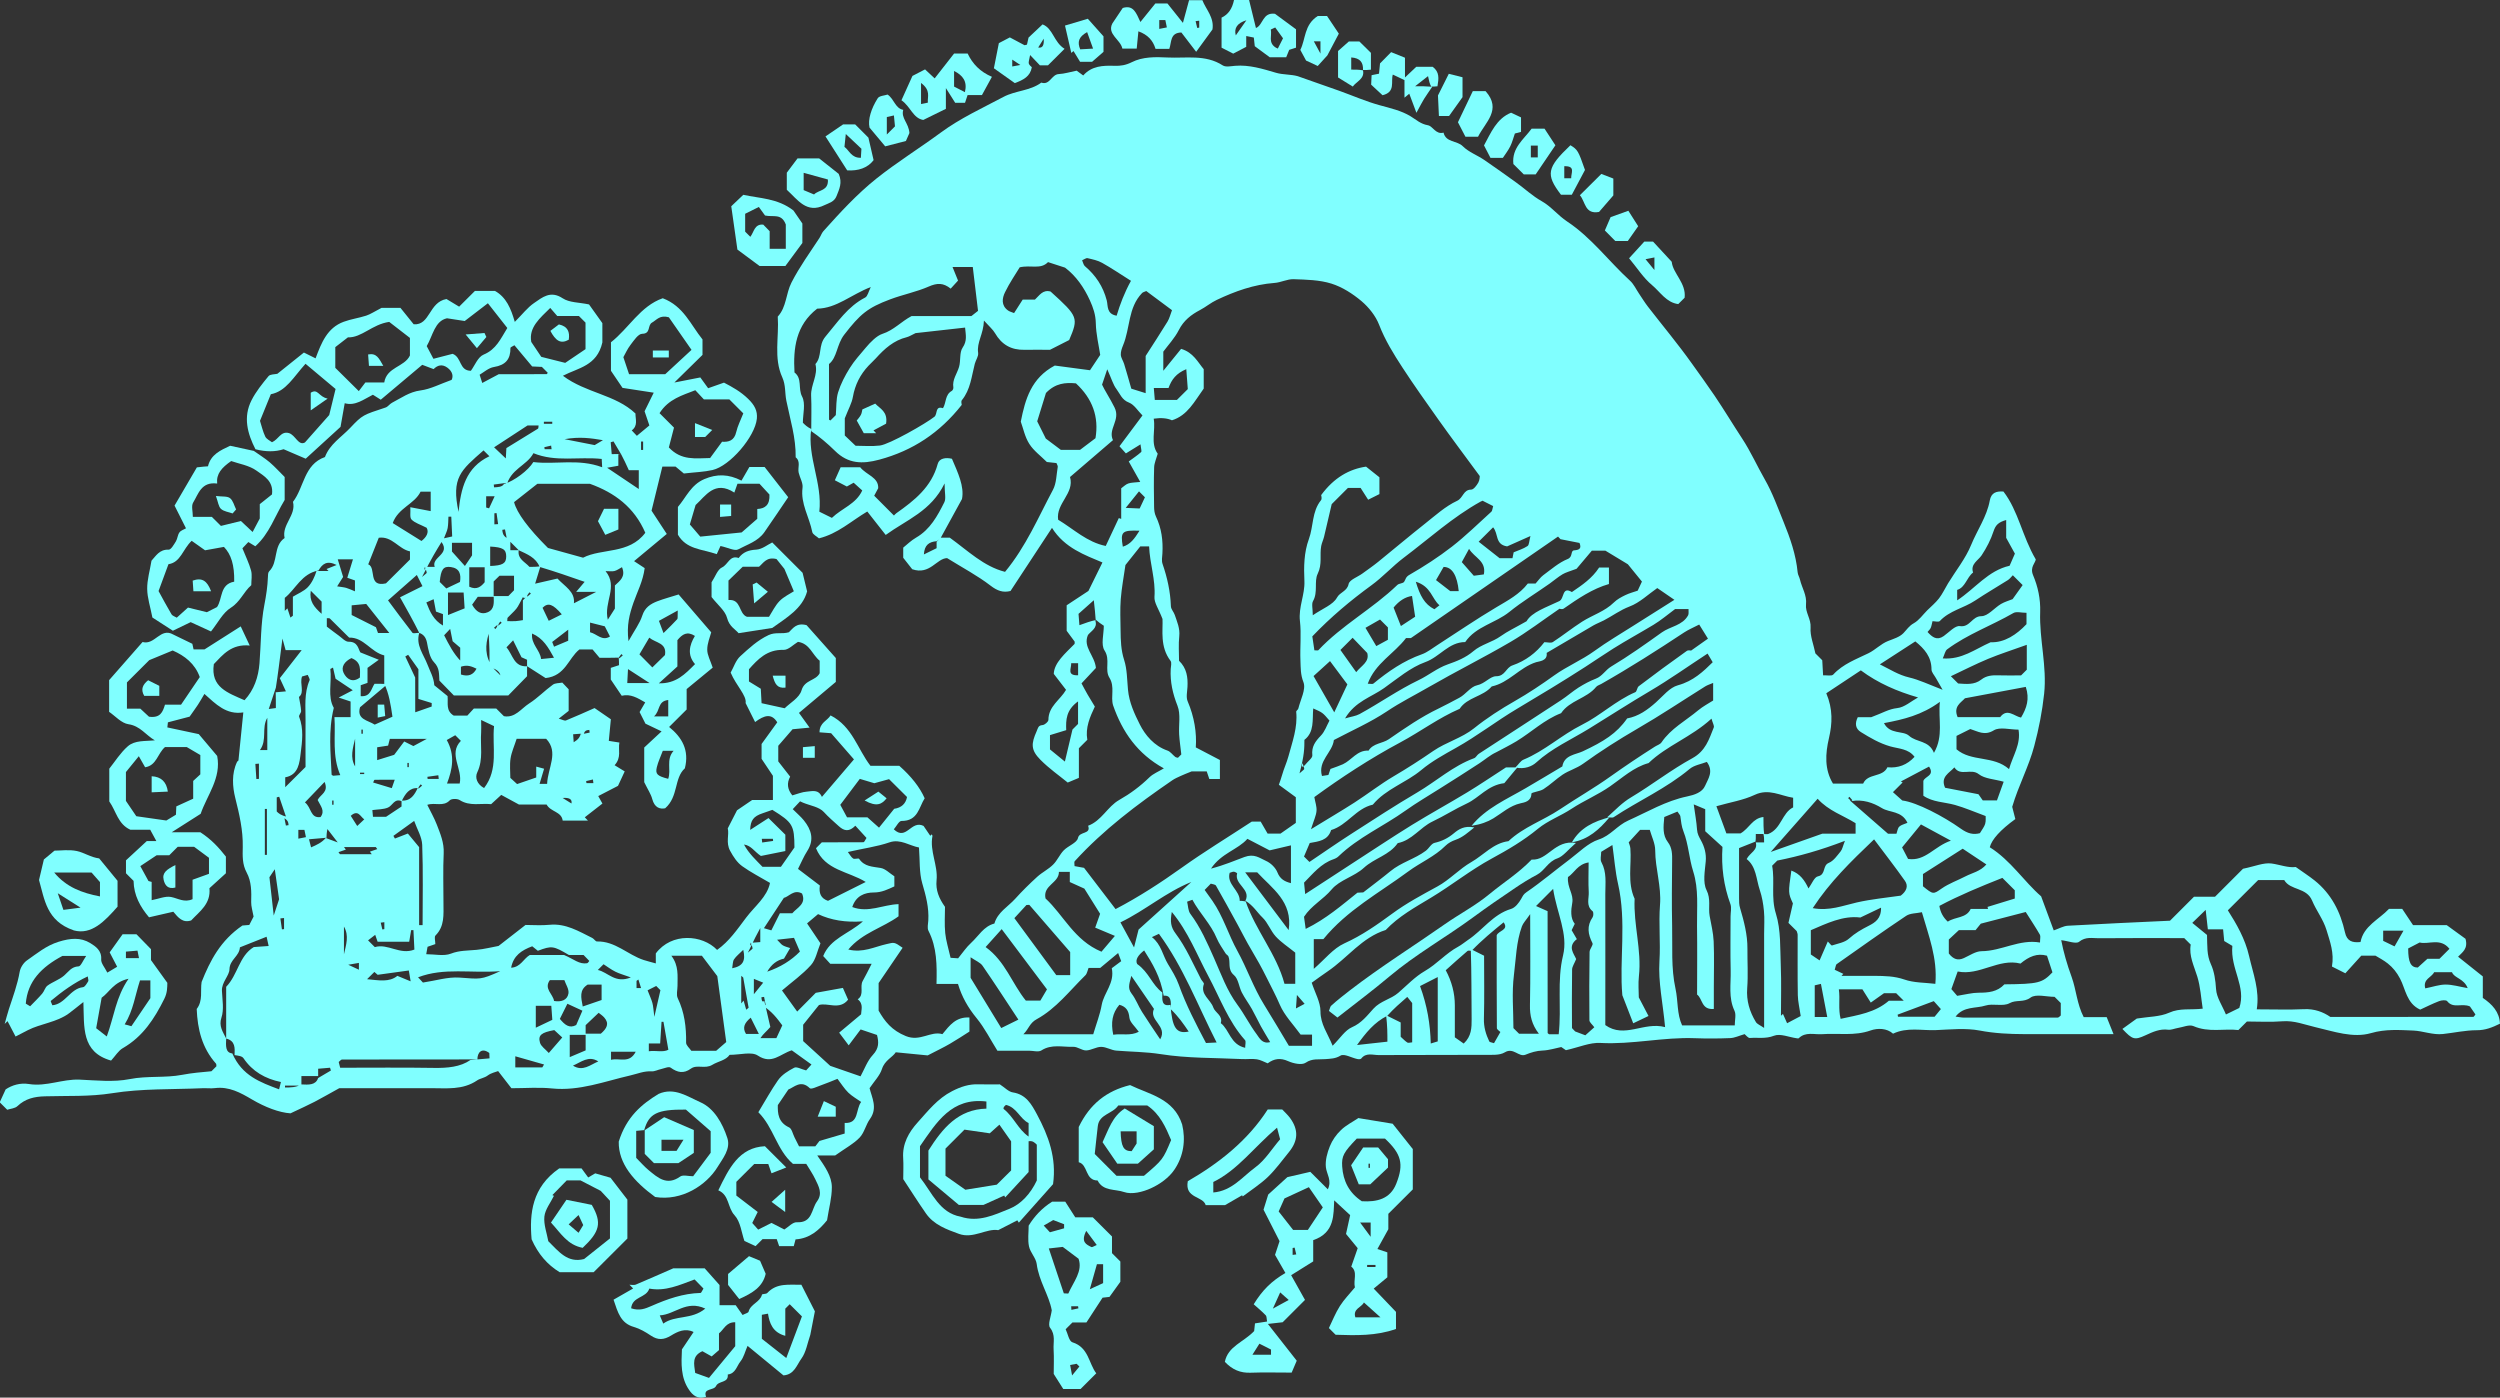 <?xml version="1.0" encoding="UTF-8"?>
<svg id="Layer_2" data-name="Layer 2" xmlns="http://www.w3.org/2000/svg" viewBox="0 0 447.89 250.39">
  <rect x="0" y="0" width="447.89" height="250.39" fill="#333333" stroke="none"/>
  <g id="Layer_1-2" data-name="Layer 1">
    <style>
      path{
      fill:#80FFFF;
      }
    </style>
    <style>
      @import url(../css/art.css)
    </style>
    <g>
      <path d="m196.26,111.27c.36,1.25-.71,1.72-1.34,2.48-.96,2.18,1.21,3.67,1.42,5.92-.7.75-1.52,1.63-2.58,2.76.33.61.7,1.33,1.1,2.02.41.71.84,1.4,1.29,2.14-.88,1.85-1.73,3.79-1.35,5.95-.5.5-.94.94-1.51,1.51v5.31c-.66.28-1.19.51-2,.84-1.51-1.24-3.34-2.51-4.89-4.08-1.75-1.76-1.67-2.89-.68-5.11.27-.6.25-1.04,1.06-1.11.39-.03,1.05-.6,1.05-.93,0-2.45,2.13-3.58,3.16-5.38-.58-.75-1.16-1.51-2.2-2.86.08-2,2.03-3.64,3.73-5.37,0-.18.05-.34,0-.43-.42-.59-.86-1.16-1.42-1.92v-4.57c1.39-.92,2.76-1.82,3.9-2.57.83-1.7,1.6-3.25,2.51-5.1-3.11-1.32-6.77-2.58-9.04-6.2-2.55,3.88-4.97,7.57-7.43,11.31-1.34.34-2.37-.03-3.58-.96-2.31-1.78-4.93-3.16-7.78-4.93-1.87.03-3.08,3.09-6.25,1.99-.23-.3-.83-1.06-1.61-2.05v-1.82c.64-.51,1.4-1.27,2.3-1.79,2.53-1.46,3.83-3.89,5.06-6.33.34-.67.05-1.65.05-3.38-2.44,5-6.8,6.5-10.55,9.23-1.15-1.47-2.22-2.83-3.3-4.2-2.92,1.73-5.26,3.97-8.66,4.81-.39-.36-1.12-.69-1.2-1.15-.51-2.65-2.12-5.04-1.74-7.92.11-.85-.47-1.77-.69-2.68-.22-.91.42-2-.54-2.77.06-3.48-.99-6.78-1.67-10.14-.28-1.38-.09-2.78-.73-4.19-1.58-3.48-.55-7.25-.81-10.88,1.58-1.7,1.44-4.1,2.46-6.1,1.46-2.85,3.3-5.37,5.02-8,.25-.39.39-.86.69-1.2,2.98-3.33,6.03-6.65,9.51-9.43,3.69-2.94,7.73-5.44,11.53-8.24,3.49-2.57,7.41-4.36,11.21-6.38,2.17-1.16,4.78-1.07,6.8-2.57,1.53.52,1.82-1.46,3.12-1.53,1.03-.05,2.05-.38,3.21-.61.23.16.6.44,1.18.86,1.51-1.72,3.53-1.8,5.6-1.73,1.07.04,2.03-.11,3.1-.65,1.94-.98,4.2-.95,6.39-.84,3.34.17,6.79-.59,9.91,1.42.53.34,1.46.13,2.2.07,2.56-.21,4.93.54,7.34,1.25,1.26.37,2.66.26,3.89.61,2.5.88,5,1.75,7.5,2.64,2.39.86,4.73,1.89,7.17,2.56,1.91.53,3.87.96,5.54,1.98,1.02.62,1.79,1.38,3.11,1.61.89.16,1.42,1.72,2.8,1.32.42,1.8,2.41,1.39,3.45,2.44,1.04,1.04,2.56,1.59,3.82,2.44,1.96,1.33,3.87,2.72,5.79,4.09,1.52,1.09,2.86,2.38,4.54,3.32,1.66.93,2.91,2.55,4.51,3.61,4.39,2.9,7.48,7.14,11.3,10.63.68.62,1.08,1.53,1.61,2.31s1.02,1.59,1.59,2.33c2.63,3.4,5.4,6.71,7.89,10.21,1.36,1.91,2.75,3.81,4.06,5.75,1.71,2.53,3.28,5.15,4.96,7.71,1.52,2.32,2.66,4.89,4.03,7.28,1.4,2.45,2.32,5.05,3.36,7.6,1.18,2.9,2.23,5.88,2.53,9.05.04.45.32.87.42,1.31.34,1.48,1.26,2.8,1.08,4.43-.16,1.44.93,2.62.82,4.18-.11,1.47.53,2.99.86,4.61l1.23,1.23c.05.83.09,1.67.15,2.7.69-.04,1.53.17,1.82-.14,1.74-1.9,4.13-2.75,6.31-3.82,1.28-.63,2.21-1.68,3.51-2.19.96-.38,2.07-.7,2.75-1.41.6-.62,1.01-1.3,1.85-1.77.94-.52,1.62-1.52,2.42-2.32.71-.7,1.49-1.35,2.1-2.13.63-.82,1.08-1.79,1.62-2.69,1.4-2.29,3.14-4.44,4.14-6.89,1.09-2.67,2.82-5.08,3.34-7.96.26-1.43,1.2-1.7,2.45-1.61,2.69,3.5,3.36,8.03,5.79,12.16-.05.62-1.09,1.38-.48,2.83.86,2.03,1.35,4.26,1.27,6.6-.17,4.89,1.24,9.72.71,14.64-.34,3.16-.95,6.26-1.77,9.35-.98,3.72-2.82,7.07-3.95,10.91.15.6.37,1.44.56,2.19q-4.03,2.93-4.58,5.05c3.76,2.35,6.16,6.17,9.2,8.79.81,2.2,1.53,4.13,2.26,6.11.98-.34,1.74-.79,2.51-.84,6.13-.35,12.27-.61,18.32-.9,1.46-1.46,2.95-2.95,4.3-4.3h3.77c1.92-1.92,3.67-3.66,5.01-5.01,2.13-.43,3.68-1.13,5.11-.94,1.51.21,2.98.81,4.34.63,1.23.88,2.34,1.59,3.36,2.4,3.01,2.4,4.65,5.64,5.46,9.32.34,1.56,1.3,1.88,2.78,1.72.55-2.89,3.28-4.01,5.1-5.94h2.37c.61.91,1.26,1.89,1.94,2.91h6.03c1.22.88,2.45,1.78,3.37,2.45.5,1.82-.59,2.42-1.33,3.21,1.49,1.19,2.99,2.38,4.43,3.53v3.85c1.68,1.15,2.98,2.5,3.07,4.62-1.39.68-2.63,1.18-4.16,1.17-2.02,0-4.03.46-6.05.68-1.82.2-3.58-.55-5.31-.62-2.49-.1-4.97-.3-7.59.46-3.2.93-6.66-.3-9.93-1.06-1.97-.46-3.83-1.23-5.94-1.06-2.11.17-4.24.04-6.35.04-.45.45-.89.89-1.53,1.53-2.55-.3-5.32.49-8.06-.71-.74-.32-1.86.19-2.79.34-.58.09-1.17.38-1.73.31-1.52-.2-2.79.42-4.09,1.01-1.93.88-2.3.78-4.11-1.15.95-.68,1.86-1.34,2.58-1.86,2.09-.34,4.13-.3,5.8-1.05,1.93-.87,3.82-.46,6.01-.72-.3-1.91-.4-3.9-.97-5.74-.59-1.92-1.53-3.73-1.18-5.74-.44-.44-.79-.79-1.16-1.16-5.1,0-10.21-.03-15.32.02-1.16.01-2.33-.32-3.51.63-.56.45-1.96-.14-3.21-.28.4,2.11,1.04,4.33,1.88,6.63.81,2.24.93,4.79,2.15,7.16h4.12c.35.88.7,1.73,1.22,3.04h-8.16c-2.62,0-5.24.01-7.86,0-2.66-.01-5.28-.13-7.95-.64-2.53-.48-5.23-.19-7.84-.08-2.52.11-5.14-.57-7.69.64-1.1-1-2.76-1.02-4.01-.58-2.9,1.03-5.81.46-8.7.67-1.42.1-2.96-.48-4.19.73-.06.06-.24.02-.37,0-1.37-.19-2.94-.89-4.06-.45-1.5.59-2.88.29-4.31.4-.34.03-.73-.52-.95-.69-.99.29-1.76.67-2.55.71-2.12.09-4.24.1-6.36.02-5.66-.22-11.23,1.16-16.92.85-1.9-.11-3.86.78-6.19,1.3-.03-.02-.41-.28-.83-.57-1.07.22-2.2.59-3.35.63-1.11.04-2.06.34-3.07.75-1.2.48-2.15-1.37-3.69-.43-.93.57-2.34.44-3.53.45-6.36.04-12.73,0-19.09.04-1.04,0-2.25-.49-3.11.63-.1.13-.47.13-.7.08-1.03-.22-2.35-1-2.99-.62-.95.58-1.81.56-2.76.64-1.17.1-2.31-.17-3.5.64-.69.47-2.2.14-3.14-.28-1.4-.63-2.51-.46-3.67.39-.64-.25-1.27-.62-1.93-.72-.85-.13-1.74,0-2.62-.04-4.89-.24-9.83-.12-14.64-.89-2.68-.42-5.3-.41-7.95-.63-.91-.08-1.79-.67-2.69-.67s-1.79.62-2.69.64c-.77.01-1.55-.68-2.31-.65-1.9.07-3.88-.53-5.71.65-.53.34-1.46.05-2.21.05h-5.67c-1.22-1.94-2.27-4.06-3.73-5.84-1.52-1.85-2.66-3.85-3.33-6.12h-3.85c.08-3.33.09-6.55-1.44-9.52-.25-.49-.07-1.23-.03-1.85.14-2.3-.43-4.44-1.08-6.65-.57-1.95-.41-4.11-.59-6.43-1.62-.28-3.34-1.58-5.24-.93-2.35.81-4.78,1.1-7.5,1.74.36.47.58.93.95,1.17.27.17.95-.12,1.07.06.96,1.41,2.4,1.38,3.86,1.63.85.14,1.6.95,2.45,1.49v1.81c-1.15.53-2.26,1.09-3.65,1.09-1.69,0-3.24.61-3.89,2.61,2.86,1.1,5.51-.43,8.29-.52v2.18c-2.79,2.04-6.49,2.95-9,5.95,2.61.65,4.69-.49,6.84-.97,1.37-.3,1.33-.45,2.89.66-1.37,2.01-2.73,4.02-4.3,6.32v4.94c1.09,1.92,2.34,3.53,4.88,4.56,2.59,1.05,4.43-.97,6.55-.35,1.27-1.56,2.43-3.13,4.84-2.98v2.52c-1.15.73-2.31,1.5-3.52,2.2-1.1.64-2.26,1.19-3.96,2.07-1.41-.14-3.41-.33-5.72-.56-.53.87-1.97,1.42-2.47,2.99-.38,1.19-1.37,2.18-2.22,3.44.4,1.67,1.49,3.54.07,5.52-.74,1.02-1,2.43-1.84,3.32-1.05,1.11-2.48,1.86-4.4,3.22h-3.2c1.38,2,2.59,3.69,2.61,5.67.01,1.88-.52,3.77-.86,5.94-1.34,1.66-3.04,3.27-5.64,3.42-.11.4-.19.74-.32,1.21h-2.62c-.09-.27-.24-.7-.43-1.25h-2.55c-.37.37-.81.81-1.25,1.25-.59-.27-1.19-.55-1.99-.92-.52-1.45-.69-3.45-1.77-4.61-1.29-1.39-.91-3.61-2.91-4.47,1.9-3.92,3.71-7.68,8.35-7.9,1.4,1.39,2.52,2.51,3.82,3.81-.85.33-1.7.67-2.64,1.04-.25-.7-.4-1.14-.58-1.67h-2.51c-1.03,1.03-2.09,2.08-3.21,3.2v2.46c1.11.85,2.42,1.86,3.83,2.94-.33.66-.63,1.27-.98,1.97.33.37.64.72,1.06,1.19.76-.38,1.53-.77,2.39-1.2.66.34,1.45.75,2.3,1.18.68-.41,1.49-1.34,2.24-1.3,2.81.15,2.58-2.33,3.61-3.73,1.06-1.44.29-2.72-.31-3.98-.45-.95-1.06-1.82-1.62-2.75h-2.38c-2.93-2.53-3.46-6.54-6.2-9.25,1.31-2.17,2.32-4,3.51-5.71.7-1.01,1.84-1.7,2.91-2.26.45-.24,1.3.27,2.14.48.14-.15.47-.51.96-1.06-1.19-.86-2.41-1.73-3.53-2.54-2.08.64-3.57,2.61-6.08.94-1.12-.75-3.16-.13-5.06-.13-.66.99-2.05,1.15-3.08,1.78-1.34.82-2.74-.11-3.85.69-1.31.95-2.4.71-3.64-.18-.33-.24-1.13.13-1.71.26-.57.12-1.14.44-1.69.41-1.36-.09-2.55.44-3.82.73-4.62,1.06-9.12,2.83-14.04,2.33-2.35-.24-4.74-.04-7.26-.04-.67-.87-1.4-1.8-2.38-3.07-.43.17-1.25.33-1.85.78-.61.46-1.4.54-1.88.87-2.63,1.8-5.55,1.4-8.42,1.41-5.61.03-11.22,0-16.3,0-1.76.97-3.07,1.73-4.41,2.43-1.23.64-2.49,1.2-4.34,2.08-2.06-.14-4.55-1.11-6.89-2.48-2.07-1.22-4.11-2.36-6.65-2.04-.74.09-1.5-.01-2.24.02-5.39.24-10.85.04-16.14.89-4.06.65-8.05.44-12.07.56-1.9.05-3.51.42-4.92,1.75-.45.43-1.28.47-1.84.66-.51-.51-.86-.86-1.34-1.34.31-.67.64-1.39,1.06-2.31,1.12-.75,2.59-1.22,4.19-.96,3.09.5,5.99-.92,9.05-.79,2.99.13,6.08.48,8.96-.09,3.17-.63,6.36-.18,9.42-.77,1.77-.34,3.53-.48,5.25-.64.32-.32.58-.58.89-.89-.02-.14.01-.37-.08-.48-2.49-2.79-3.31-6.17-3.45-9.79,1.16-1.5.62-3.26.88-4.84,1.52-3.82,3.37-7.42,7.31-10.11.05,0,.64-.05,1.23-.1.32-.62.64-1.24.77-1.5-.18-1.03-.45-1.82-.43-2.61.05-1.82.07-3.66-.81-5.28-.81-1.49-.73-3.02-.7-4.57.06-3.01-.61-5.86-1.34-8.78-.5-2.01-.69-4.37.32-6.48.05-.11.24-.17.25-.27.29-2.75.56-5.5.87-8.59-3.06.48-4.92-1.49-6.97-3.31-.48.81-.8,1.39-1.17,1.95-.38.58-.8,1.14-1.48,2.12-.98.26-2.44.64-3.89,1.02-.02.23-.05.47-.1.91,1.9.41,3.82.82,5.63,1.2,1.1,1.31,2.17,2.58,3.3,3.91.77,3.96-1.83,7.06-2.96,10.37-1.58,1.01-3.07,1.96-5.18,3.3h5.12c1.98,1.28,3.3,2.73,4.58,4.36v2.99c-.93.84-1.94,1.76-2.95,2.68.28,2.81-1.77,4.16-3.27,5.77-1.51.5-2.31-.49-3.2-1.56-1.36.31-2.74.63-4.35,1-1.57-1.86-2.73-3.93-2.77-6.53-.44-.44-.88-.88-1.36-1.36v-2.32c1.08-1,2.27-2.09,3.73-3.45h1.71c-.45-.84-.77-1.42-1.1-2.03h-3.56c-2.24-1.03-2.51-3.28-3.77-5.07v-5.87c1.02-1.27,1.99-2.85,3.32-4.01,1.27-1.11,3.13-.89,4.84-1.06-1.64-.96-2.63-2.59-4.72-2.89-1.27-.18-2.38-1.48-3.47-2.22v-5.68c1.88-2.14,3.89-4.43,5.99-6.83,2.21.61,3.21-2.67,5.5-1.34,1.15.56,2.3,1.12,3.42,1.66.06.29.14.63.22,1h1.97c2.19-1.39,4.16-2.65,6.48-4.12.55,1.17.97,2.06,1.61,3.43-3.29-.31-4.81,1.65-6.43,3.33-.61,4.16,2.51,5.14,5.5,6.47,1.71-1.85,2.48-4.12,2.68-6.61.28-3.51.21-7.08.88-10.51.32-1.66.57-3.28.63-4.95.01-.35.01-.81.22-1.02,1.69-1.65.68-4.53,2.77-5.97-.54-2.4,2.11-4.07,1.5-6.48,2.01-2.6,1.94-6.69,5.73-8.03.85-2.3,2.94-3.55,4.52-5.22,2.24-2.37,2.3-2.31,6.34-3.65.43-.14.73-.63,1.15-.85,1.64-.85,3.11-1.95,5.1-2.21,1.79-.23,3.5-1.15,5.58-1.89.32-.61.21-1.47-.73-2.17-.96-.72-1.8-.46-2.5.24-.65-.25-1.29-.49-2.03-.77-2.45,2.06-4.85,4.08-7.43,6.25-.36-.23-.84-.53-1.41-.89-1.62.8-3.15,2.07-5.05,1.52-.31,1.78-.58,3.28-.75,4.24-2.28,2.08-4.15,3.78-6.24,5.7-1.23-.53-2.61-1.12-3.96-1.7q-2.21.73-5.04.01c-1.45-2.83-2.23-5.77-.71-8.77.79-1.56,1.93-2.97,3.05-4.33.3-.36,1.1-.31,1.58-.42,1.62-1.3,3.21-2.57,4.76-3.81.8.4,1.41.7,2.09,1.04,1.05-2.79,2.08-5.46,5.03-6.55,1.3-.48,2.71-.67,4.04-1.1.77-.25,1.46-.73,2.74-1.39h3.4c.61.76,1.41,1.75,2.37,2.94,2.97.21,2.67-3.94,5.87-4.53.53.32,1.51.91,2.27,1.37,1.07-1.07,2.11-2.11,2.83-2.82h3.59c2.03,1.14,2.86,3.15,3.55,5.55,1.37-1.37,2.27-2.57,3.44-3.37,1.49-1.02,2.95-2.31,5.14-.86,1.19.79,2.94.72,4.72,1.1.65.91,1.48,2.07,2.39,3.35v3.46c-.96,4.22-4.32,4.54-7.07,5.97,4.14,3.12,9.39,3.34,13,6.76-.02,1.02.5,2.17-.67,3.03.33.35.66.69.92.97.72-.6,1.43-1.19,2.24-1.86-.28-.83-.54-1.6-.86-2.54.46-.93,1.02-2.07,1.64-3.33-2.04-.31-3.9-.6-5.59-.86-.73-1.08-1.32-1.95-2.07-3.06v-5.11c3.16-2.47,5.27-6.5,9.28-7.89,3.75,1.43,4.98,4.73,7.12,7.38v2.77c-1.49,1.46-3,2.94-5.04,4.95,1.94-.38,3.21-.63,4.65-.91.45.62.89,1.22,1.4,1.93,1.06-.37,1.92-.68,2.84-1,1.51.79,3,1.61,4.32,2.9,1.13,1.09,1.71,2.13,1.57,3.56-.33,3.24-4.83,8.49-7.95,9.2-1.49.34-3.04.38-5.13.62-.21-.18-.85-.7-1.49-1.24h-2.36c-.7,2.86-1.37,5.59-1.94,7.9,1.04,1.59,1.81,2.76,2.73,4.17-1.94,1.61-3.75,3.12-5.86,4.87.75.49,1.37.9,1.9,1.25-.3,2.36-1.34,4.27-2.01,6.2-.72,2.1-1.24,3.99-.89,6.89,1.08-1.95,2.02-3.18,2.47-4.58.47-1.45,1.46-2.09,2.67-2.56,1.19-.46,2.43-.78,3.84-1.23,1.89,2.2,3.78,4.38,5.84,6.78-.22.86-.72,1.99-.71,3.11,0,.99.58,1.98.98,3.22-1.56,1.28-3.03,2.49-4.67,3.84v3.66c-1.1,1.1-2.07,2.07-3.14,3.13,2.3,1.86,3.65,4.15,2.82,7.41-1.96,1.76-1.12,5.05-3.53,7.16-.94.19-1.9-.11-2.31-1.65-.23-.88-.78-1.68-1.44-3.03v-6.21c.92-.85,1.92-1.78,3.11-2.89-1.06-.5-1.92-.92-2.89-1.38-.29-.58-.66-1.3-1.05-2.08.28-.49.57-.99,1.01-1.73-1.38-.79-2.63-1.58-4.21-1.19-.63-.94-1.22-1.82-1.96-2.91v-2.09c.36-.12.78-.25,1.47-.48,0-.38,0-.84-.04-1.34,0,.01.06.06.11.11l.61-.52-.24-.24c-.17.2-.35.41-.48.64-1.07.03-2.17.03-3.44.03-.39-.47-.86-1.03-1.25-1.49h-2.37c-1.99,1.59-2.49,4.73-6.05,5.12-.82-.52-2.07-1.33-3.32-2.13v-1.15c-.49-.22-1-.45-1-.45-.61-1.24-1.03-2.07-1.5-3.03-.59.62-.9.96-1.19,1.26,1.14,1.28,1.31,3.55,3.69,3.38,0,.62,0,1.24,0,1.79-1.15,1.18-2.27,2.32-3.37,3.45h-9.74c-.84-.87-1.7-1.75-2.6-2.67-.09-1.11.09-2.21-.96-3.29-.79-.81-1.02-2.28-1.26-3.51-.19-.97-.66-1.49-1.39-1.75-1.04-2.11-2.17-4.1-3.44-6.37,1.48-.74,2.8-1.39,4.02-2-.4-.79-.71-1.39-1.01-2-1.64,1.45-3.3,2.9-5.16,4.55,1.44,1.93,2.87,3.89,4.37,5.8.14.18.71.02,1.23.02-.67,2.19.77,3.84,1.47,5.69.44,1.17,1.12,2.26,1.22,3.7.86.7,1.72,1.4,2.38,1.94.11,1.39-.33,2.6,1.09,3.49h2.45c.27-.29.69-.74,1.16-1.26h4.02c.41.41.85.85,1.37,1.37,2.01.36,3.1-1.38,4.52-2.28,1.51-.96,2.78-2.3,4.24-3.36.43-.32,1.14-.27,1.7-.38.4.42.74.78,1.14,1.2v3.87c-.42.33-1.01.78-1.78,1.39.64.17,1.04.43,1.3.32,1.71-.69,3.39-1.46,5.12-2.22.82.57,1.69,1.16,2.92,2.01-.1,1-.23,2.35-.37,3.87.32.05,1.01.16,1.9.3-.26,1.3.42,2.66-.86,4.06.56.34,1.16.72,1.81,1.11-.46,1.01-.8,1.73-1.2,2.59-1.05.55-2.29,1.19-3.54,1.83.32.57.53.95.75,1.34-1.04.81-2.1,1.64-3.16,2.46.19.2.38.4.57.6h-4.53c-.2-1.64-2.16-1.55-2.88-2.88h-4.95c-1.08-.59-2-1.09-3.18-1.73-.53.49-1.14,1.05-1.81,1.66-1.83-.2-3.81.43-5.63-.73-.43-.28-1.48-.27-1.78.04-1.16,1.22-2.61.33-4.03.81.58,1.19,1.24,2.34,1.71,3.55.63,1.64,1.32,3.24,1.23,5.11-.14,2.98-.04,5.98-.04,8.97,0,2.04.23,4.12-1.43,5.78-.25.25-.03.95-.03,1.54-.42.15-.85.3-1.39.48-.05.28-.11.62-.24,1.33,1.55,0,3.16.39,4.42-.1,1.55-.6,3.05-.53,4.59-.68,1.4-.13,2.79-.49,3.95-.7,1.67-1.3,3.2-2.49,4.83-3.76,1.35,0,2.85.12,4.32-.03,2.9-.28,5.22,1.17,7.64,2.36.32.16.57.64.85.63,3.27-.08,5.51,2.39,8.36,3.32.65.21,1.32.37,2.17.61v-1.79c2.83-3.79,8.34-3.38,10.98-.63,2.17-1.53,3.61-3.68,5.2-5.78,1.57-2.08,3.76-3.7,4.28-6.22-1.79-1.06-3.45-1.9-4.94-2.97-.96-.68-1.61-1.69-2.21-2.79-.8-1.47-.13-2.89-.42-4.01.65-1.27,1.18-2.3,1.66-3.24.8-.55,1.58-1.08,2.72-1.85h3.71v-4.33c-.52-.78-1.18-1.76-2.03-3.04v-2.66c.9-1.24,1.87-2.58,2.81-3.88-1.02-1.66-2.31-1.29-3.97-.05-.44-.88-.89-1.78-1.7-3.4.22-1.34-1.69-3.12-2.68-5.46.55-.97.91-2.19,1.72-2.93,1.55-1.41,3.07-2.85,5.07-3.79,1.26-.59,2.41-.13,3.64-.51.72-.66,1.31-1.76,3.17-1.27,1.56,1.75,3.4,3.82,5.24,5.89v4.28c-2.11,1.78-4.35,3.66-6.6,5.55.6.83,1.12,1.56,1.9,2.64-1.22.12-2.03.19-3.05.29-.67.77-1.47,1.7-2.56,2.96v2.8c.93,1.2,1.53,1.96,2.13,2.73q-.95,1.74.39,3.36c.87-.24,1.74-.62,2.64-.68.91-.06,2.02-.47,2.66.95,1.95-2.29,3.77-4.41,5.74-6.72-1.42-1.62-2.83-3.24-4.09-4.69-.89-.07-1.47-.11-2.08-.16,0-1.75,1.41-2.07,1.98-3.03,3.93,2,4.84,6.06,7.15,9.03h5.16q3.24,2.86,4.55,5.82c-1.03,1.59-1.18,4.09-4.16,4.06-.45,0-.91.97-1.37,1.5,2.25,2.15,3.07-1.73,5.33-.61.22.33.71,1.05,1.2,1.77.09-.09.18-.17.26-.26.05.1.15.22.13.31-.52,2.71,1.01,5.24.74,7.91-.18,1.79.43,3.26,1.51,4.77,0,1.47-.12,3.1.04,4.7.14,1.39.58,2.75.96,4.43.34.02.92.06,1.35.09.82-1,1.48-2,2.33-2.77,1.33-1.21,2.24-2.96,4.17-3.46.58-2.03,2.43-3,3.72-4.43,1.25-1.39,2.59-2.7,3.97-3.96.87-.79,1.99-1.33,2.82-2.16.75-.73,1.17-1.79,1.9-2.55.8-.83,2.38-1.35,2.56-2.22.27-1.26,2.39-.61,1.82-2.2,2.41-.89,3.48-3.44,5.57-4.62,2.01-1.14,3.79-2.47,5.43-4.07.65-.63,1.57-.99,2.57-1.59-4.72-2.59-7.44-6.52-9.1-11.3-.47-1.56.36-3.31-.65-4.93-.91-1.46.21-3.23-.88-4.89-.68-1.04-.13-2.89-.13-4.43-.51-.34-1-.68-1.46-1.09-.06-.94-.16-1.95-.33-3.48-1.22,1.08-2,1.78-2.74,2.44.06.72.1,1.29.16,2.03,1.12-.41,1.98-.72,2.88-.91Zm-106.99.82s-.1-.1-.15-.15c-.2.17-.41.35-.61.52.08.08.16.16.24.24.17-.2.35-.41.37-.75.05.05.1.1.15.15.2-.17.41-.35.61-.52-.08-.08-.16-.16-.24-.24-.17.2-.35.41-.37.75Zm5.08-5.37s.1.1.15.15l.61-.52-.24-.24c-.17.2-.35.41-.44.68-.25.25-.5.5-.75.19-.54.97-.78,1.58-1.17,2.07-.46.58-1.05,1.05-1.55,1.6-.09.1-.05.34-.08.63.54,0,1.02.03,1.5,0,.45-.03.89-.12,1.3-.18v-3.55c.25-.25.5-.5.67-.82Zm-3.67-10.4c.25.25.5.5.75.75v1.5h1.5c-.25,1.6,1.16,2.1,1.92,2.99.65,0,1.24,0,1.97-.09-.32,1.05-.61,1.99-.95,3.1,1.6-.37,2.85-.65,4-.92,1.35,1.45,3.17,2.34,2.95,4.43,1.2-.61,2.34-1.2,3.99-2.04h-3.59c.72-.85,1.18-1.4,1.52-1.8-2.67-.93-5.18-1.81-8.06-2.67-.68-1.7-2.26-2.29-3.74-2.99-.5-.5-1-1-1.5-1.5-.25-.25-.5-.5-1.33-.73.22-.01.43-.03.65-.04-.1-.49-.19-.97-.29-1.46-.16.02-.32.04-.48.07.04.48.08.95.7,1.41Zm13.85,35.52c-.12-.13-.25-.26-.37-.4-.44.03-.88.06-1.48.11.04.52.06.93.1,1.43.7-.45,1.23-.8,1.37-2.09.01.22.02.43.03.65.49-.1.98-.19,1.46-.29-.02-.16-.04-.32-.06-.48-.48.04-.96.08-1.04,1.08Zm30.26,37.05c.51-.04.96-.07,1.42-.11v-2.52c-.61,1.12-1,1.85-2.22,4.41.57-.51.85-.66.84-.76-.05-.36-.21-.7-.32-1.05-.13.45-.26.9.29.03Zm-76.28-18.29c-.01-.17-.03-.34-.04-.51-1.01.09-2.01.18-3.11.27.15.58.23.91.37,1.45,1-.44,1.89-.83,2.63-1.68.79.3,1.47.55,2.15.8-.63-.82-1.17-1.52-1.85-2.4-.11.57-.18.91-.16,2.06Zm16.44-9.41c-1.64-.11-2.34,1.04-3,2.35-1.28-.57-1.62.79-2.44,1.14-.83.35-1.82.31-2.8.45.04.45.07.78.11,1.2h2.35c1-.66,1.87-1.25,2.77-1.84v-1.06c1.64.11,2.34-1.04,2.92-2.31.05.05.1.1.15.15.2-.17.41-.35.61-.52-.08-.08-.16-.16-.24-.24-.17.2-.35.41-.44.68Zm92.85-44.23c-1.37.12-2.18.68-2.28,2.37.93-.46,1.61-.79,2.28-1.12,0-.4,0-.77,0-1.14.25-.25.5-.5.75-.75h1.6c3.3,2.38,6.08,5.15,9.91,6.13,3.78-4.58,5.95-9.77,8.58-14.69.64-1.19.62-2.73.86-4.11.04-.2-.14-.43-.23-.69-.57-.06-1.16-.13-1.72-.19-1.09-1.09-2.36-2.01-3.14-3.24-.79-1.23-1.09-2.77-1.53-3.99.8-4.04,1.87-7.8,6.09-10.05,1.8.24,3.94.52,6.31.84.47-.71,1.05-1.58,1.83-2.75-.26-1.73-.75-3.71-.79-5.7-.03-1.5-.47-2.77-1.06-4.07-1.06-2.32-2.48-4.37-4.45-5.86-1.07-.35-2.06-.67-3.05-.99-1.33,1.37-3.04.47-5.07.93-.75,1.24-1.82,2.79-2.63,4.46-.53,1.08-.72,2.37.53,3.27.27.2.63.28,1.09.47.53-.84,1.03-1.61,1.54-2.41h2.19c.81-.75,1.41-1.84,2.81-1.45,4.95,4.48,5.03,4.7,3.33,8.69-1.14.58-2.17,1.11-3.44,1.75-1.33,0-2.95-.03-4.56,0-2.38.06-4.1-.93-5.29-2.99-.38-.65-1-1.16-1.98-2.25-.08,2.45-1.32,3.9-1.04,5.79.09.61-.43,1.3-.6,1.96-.58,2.24-.76,4.61-2.32,6.52-.18.22-.02.72-.02.84-3.93,4.99-8.77,8.2-14.77,9.81-3.04.82-5.58.75-7.91-1.55-1.38-1.36-2.86-2.6-4.28-3.56,0-2.37.08-4.36-.02-6.35-.09-1.95,1.28-3.68.77-5.67,1.24-1.37.46-3.33,1.79-4.91,2.18-2.58,4-5.4,7.13-7.01.44-.23.58-1.05,1-1.88-3.54,1.37-6.12,3.82-9.61,3.88-3.82,2.97-4.31,7.07-4.06,11.43,1.43,1.08.6,2.88,1.36,4.31.67,1.26.14,3.15.14,4.69.42.42.77.77,1.5,1.12-.73,5.02,2.02,9.67,1.45,14.82.76.38,1.49.73,2.25,1.11,1.83-1.76,4.32-2.47,5.44-4.91-.51-.46-.95-.86-1.54-1.39-.38.21-.86.47-1.22.68-.67-.35-1.28-.67-2.15-1.12.38-.85.75-1.69,1.04-2.33h3.5c1.13,1.41,3.31,1.78,3.23,3.75-.37.69-.63,1.19-.72,1.35,1.32,1.33,2.43,2.44,3.54,3.55.07-.07.23-.28.43-.42,3.25-2.29,6.3-4.7,7.41-8.83.27-1.02,1.45-1.19,2.55-.92,1.06,2.48,2.25,4.96,1.8,7.21-1.44,2.64-2.61,4.78-3.79,6.92-.25.25-.5.5-.75.63Zm-113.81,97.32c1.28.06,2.58.16,3-1.14.87-.51,1.58-.93,2.29-1.35-.05-.17-.1-.33-.15-.5-.72.06-1.44.12-2.13.18v1.31h-3c0,.6,0,1.05,0,2.05,0-.11,0-.22,0-.34h-2.94c0,.11,0,.22,0,.34.98,0,1.96,0,2.93-.55Zm-2.41-47.88l-.65.04c.1.49.19.97.29,1.46l.48-.07c-.04-.48-.08-.95-1.08-1.41.21-.03.42-.06.62-.09-.41-1.2-.81-2.39-1.22-3.59-.15.04-.29.07-.44.11v2.53c.33.33.68.68,1.99,1.01Zm36.71-26.75c.32.31,1.01.99,1.36,1.34q-.24-1.07-1.96-1.44c0-.99.02-1.98,0-2.97-.02-1.01-.09-2.02-.14-3.03-.61,2.01-.72,3.98.74,6.1Zm-11.96-18.09h1.55c-.65-1.75,2.85-2.24,1.22-4.45-.92,1.49-1.82,2.94-3.49,6.26.57-.51.85-.66.84-.76-.05-.36-.21-.7-.32-1.05-.13.45-.26.9.21,0Zm6.25,16.91v2.37c1.32.43,2.21.07,2.79-1.04-.83-.39-1.66-.79-2.92-.31v-3.45c-.47-.4-1.03-.87-1.36-1.16-.17-.87-.29-1.45-.44-2.21-.54.57-.86.91-1.08,1.14.87,1.71,1.69,3.32,3.01,4.66Zm127.16,62.35c.06-1.28.16-2.57-1.26-2.43-.57-3.41-2.01-5.75-3.5-8.11-1.08.83-1.64,1.68-1.25,2.43,2.15,1.51,2.64,3.73,4.52,5.11-.06,1.28-.16,2.57,1.44,2.2.32,4.21,1.09,5.24,3.27,4.79-.95-1.4-1.86-2.72-3.21-4Zm-73.21-.73c.22-.01.43-.02.65-.03-.1-.49-.19-.97-.29-1.46-.16.02-.32.04-.48.06.04.48.08.96.52.67.48,2.08.8,3.44,1.08,4.66-.61.74-1.25,1.19-1.78,2h2.86c.37-.8.7-1.52,1.06-2.29-.93-1.26-1.86-2.53-3.61-3.6Zm-31.61,5.1h2.72c1.06-.92,1.58-1.8.61-2.9-.3-.34-.69-.59-1-.84-.91.86-1.66,1.58-2.33,2.21v1.74h-2.85v3.99c1.18-.5,2.08-.88,2.85-1.21v-3Zm-62.9,3.86c.06-1.28.16-2.57-1.5-2.99v-9.27c2.09-2.14,2.31-5.54,4.95-7.12.93-.07,1.74-.13,2.66-.19-.14-.61-.21-.95-.37-1.66-1.73.69-3.31,1.32-4.78,1.9-.1,1.62-1.83,2.19-1.87,3.93-.02,1.15-1.42,2.32-1.35,3.86.07,1.61.4,3.36-.09,4.81-.5,1.5.24,2.51.85,3.73-.06,1.28-.16,2.57,1.1,2.67,1.75,4.03,5.02,5.17,8.38,6.44.14-.53.22-.86.33-1.31-2.81-.58-5.1-1.88-6.72-4.28-.27-.39-1.02-.46-1.6-.54Zm46.42-82.26h2.63c.34-.35.69-.7,1.02-1.04v-2.6h-2.61c-.34.33-.7.68-1.04,1.02,0,.88,0,1.75,0,2.75h-2.85c-.4.55-.73,1.02-1.01,1.41.72,1.28,1.64,1.86,2.81,1.35,1.23-.54,1.09-1.77,1.05-2.88Zm-31.39-4.58c-3.03.55-4.08,3.35-6.03,4.9v2.33c.16-.15.31-.3.47-.45.18.55.36,1.1.54,1.65.15-.11.3-.22.44-.33v-3.41c.9-.55,1.95-.96,2.66-1.69.78-.81,1.26-1.92,1.57-2.91h2.16c-.12-.12-.24-.24-.36-.36.54-.22,1.08-.43,1.81-.72-1.76-.88-2.57-.18-3.25.99Zm54.21-20.85c-.51-.87-.93-1.57-1.35-2.28l-.5.15c.06.72.12,1.43.18,2.13.61,0,.96,0,1.74-.03-.18.01-.37.03-.55.04v2.07c-.79.14-1.47.27-2.01.36,1.81,1.22,3.6,2.43,5.67,3.81v-3.37h-1.78c-.49-1.07-.91-1.99-1.4-2.89Zm-10.21,89.73c1.82.78,2.72,1.7,4.12,1.48.16-.02.28-.28.41-.41-.36-.37-.7-.73-1.03-1.07h-2.63c-2.79-1.65-3.07-1.69-5.56-.75-.37-.29-.72-.58-1.01-.81-1.91.72-3.36,1.66-3.78,3.84,1.71-.09,2.2-1.61,3.35-2.28h6.14Zm-51.67-47.06c.59-.05,1.06-.1,1.84-.17-.39-.85-.67-1.44-1.09-2.36,1.16-1.49,2.44-3.13,3.92-5.03h-2.88c-.18-.66-.29-1.05-.57-2.07-.46,3.64-.83,6.6-1.18,8.8-.56,1.68-.89,2.69-1.27,3.82.53-.07.86-.12,1.27-.17,0-1,0-1.93-.03-2.82Zm184.31,13.14c.65-.81,1.48-1.38,1.42-1.86-.17-1.55.54-2.49,1.53-3.52.7-.72,1.04-1.78,1.54-2.69-1.23-1.46-1.25-1.44-2.91-2.18-.18,2.02.25,4.22-1.58,5.63,0,1.42,0,2.78-.88,6,.59-.54.87-.69.85-.8-.05-.36-.21-.7-.32-1.05-.13.45-.26.9.35.47Zm-143.41-50.46c1.84-.52,4.4-2.47,5.27-3.93,3.96.49,8.09-.67,12.33.93-.04-.68-.06-1.1-.08-1.49-4.17-.44-8.24.61-12.23-1.03-1.2,2.27-4.16,2.79-4.88,6.01,0-.23-.02-.46-.02-.68-.74.1-1.47.19-2.21.29.02.17.03.33.05.5.73-.03,1.46-.07,1.77-.59Zm158.05,95.18c1.15.57,1.86.92,2.61,1.29v2.56c.46.42.8.78,1.2,1.04.16.1.46-.01.86-.04v-7.04c-.33-.42-.63-.79-.88-1.1-1.27,1.1-2.45,2.13-3.56,3.37-2.37,1.19-3.87,3.07-5.44,5.25,2-.22,3.67-.41,5.44-.6,0-1.42,0-2.86-.23-4.73Zm83.38-38.38s.1-.1.15-.15c-.17-.2-.35-.41-.52-.61l-.24.24c.2.17.41.35.41.5,2.34,2.04,4.56,3.98,6.74,5.88h1.51c.17-.46.21-1,.51-1.28.34-.33.9-.43,1.46-.68-1.03-2.19-3.17-1.77-4.59-2.64-1.59-.98-3.41-1.59-5.44-1.25Zm-262.27-20.97c-1.64,1.38-3.23,2.73-4.94,4.17-.65,2.21,1.45,2.33,2.63,3.11,1.21-.54,2.33-1.05,3.18-1.42-.33-2.25-.61-4.09-1.47-5.9v-5.08c-2.43-.6-3.65-3.26-6.29-3.19-1.14-1.14-2.28-2.28-3.44-3.41-.1-.1-.34-.05-.56-.07v1.51c.86.65,1.49,1.15,2.14,1.61.57.41,1.18,1.11,1.76,1.1,1.69-.04,1.74,1.37,2.11,1.91,1.21.49,2.06.83,3.3,1.32-.92.66-1.5,1.08-2.02,1.45v2.69c-.55.19-.98.34-1.22.42v1.96c1.79.15,1.86-1.32,2.48-2.22.62,0,1.24,0,2.34.04Zm16.08,67.26c-8.64,0-16.45,0-24.25.02-.18,0-.36.26-.59.44.08.31.16.64.26,1.03,5.65,0,11.21-.06,16.78.03,2.42.04,4.75-.16,6.55-1.41,1.43-.13,2.44-.21,3.43-.3-.02-.49-.03-.73-.04-.96-1.34-1.02-2.15-.1-2.13,1.15Zm137.6-28.42c1.05-2.1-2.05-2.92-1.48-4.91.01-.05-.37-.28-.58-.3-.21-.02-.44.11-.76.2-.58,2.07,1.85,3.13,1.8,5.02.25,0,.49,0,1.07.1,1.76,5.16,5.54,9.45,6.95,14.76h1.93v-5.58c-1.32-1.07-2.54-1.85-3.49-2.89-.93-1.02-1.41-2.48-2.39-3.41-.97-.92-1.59-2.1-3.03-2.98Zm40.38,8.65c.96.48,1.68.84,2.38,1.19,0,3.88.07,7.59-.03,11.29-.04,1.49.35,2.79.96,4.07.07.14.41.16.85.31.36-.62.73-1.29,1.14-2-.17-.18-.62-.44-.63-.7-.04-5.54-.03-11.09-.03-16.63.34-.86,2.24-.93,1.24-2.32-1.92,1.57-3.85,3.13-5.74,5.11-.25,0-.59-.11-.73.02-1.34,1.14-2.64,2.32-3.9,3.45q1.63,3.04,1.63,6.3v5.72c.69.48,1.16.81,1.59,1.12,1.4-1.32,1.43-2.82,1.42-4.38-.04-4.07-.01-8.15-.15-12.55Zm52.42-20.61c.38,0,.65.07.87-.01,2.33-.9,2.46-3.8,4.46-4.76v-1.73c-2.29-.35-4.35-1.71-6.88-.52-2.06.97-4.4,1.33-6.87,2.04.67,1.82,1.26,3.43,1.79,4.87h2.53c1.6-.92,2.14-2.73,4.11-2.94,0,1.13,0,2.09.13,3.05h-1.5c0,.62,0,1.06-.05,1.35-.97.39-1.93.77-2.95,1.17,0,3,0,5.97,0,8.94,0,.6,0,1.22.18,1.79.7,2.38,1.34,4.77,1.32,7.28-.02,2.36.14,4.73-.04,7.08-.17,2.25.43,4.22,1.56,6.08.22.36.73.54,1.47,1.05v-16.84c0-1.37.1-2.74-.03-4.1-.12-1.28-.34-2.57-.75-3.78-.65-1.96-.62-4.19-2.35-5.54.61-1.17,2.05-1.57,1.63-2.98h1.5c0-.62,0-1.06-.13-1.5Zm-44.05-11.96c-.85,1.02-1.71,2.05-2.37,2.85-2.94.34-4.48,2.6-6.69,3.63-2.1.97-4.06,2.24-6.15,3.23-2.24,1.06-3.68,3.38-6.25,3.88-1.49,2.17-4.18,2.69-6.06,4.42-1.68,1.56-4.34,2.17-5.77,3.87-1.51,1.81-3.66,2.89-4.96,4.91.07.55.15,1.11.3,2.17,3.68-1.81,6.44-4.23,9.27-6.49.51-.02.99-.05,1.04-.05,1.84-1.43,3.39-2.58,4.87-3.8,1.91-1.58,4.38-2.19,6.34-3.66.57-.43.98-1.29,1.58-1.42,1.32-.3,2.4-.84,3.43-1.7.88-.73,1.89-1.43,3.68-1.06-1.14.91-2.05,1.76-3.36,2.22-.65.22-1.32.58-1.79,1.05-1.95,1.95-4.51,3.01-6.7,4.63-5.2,3.84-10.97,6.93-15.19,12.11h-1.72v5.33c1.95-1.68,3.48-3.67,5.48-4.57,3.15-1.42,5.88-3.35,8.61-5.35,2.54-1.87,5.31-3.34,8.07-4.85,2.17-1.18,3.91-3.13,6.06-4.36,2.21-1.26,3.94-3.4,6.66-3.75,2.68-2.53,6.21-3.7,9.22-5.71,3.01-2.02,6.17-3.82,9.12-5.93,2.59-1.84,5.22-3.6,7.9-5.3.39-.25.93-.4,1.17-.75,1.68-2.49,4.33-3.87,6.55-5.73.9-.75,1.97-1.3,2.71-1.78v-3.15c-.62.26-1.04.39-1.4.61-4.06,2.54-8.04,5.21-12.18,7.6-3.34,1.94-6.59,4.01-9.71,6.26-1.19.86-2.54,1.2-3.69,1.97-1.18.8-2.22,1.82-3.42,2.59-.66.43-2.15.54-2.16.82-.03,1.4-1.31,1.57-1.93,1.71-1.95.44-3.29,1.73-4.88,2.7-1.07.65-2.27,1.09-3.92,1.34,2.58-3.17,6.27-4.74,9.68-6.73,2.21-1.29,4.4-2.61,6.59-3.91.33-2.06,2.41-2.11,3.67-2.71,3.75-1.77,6.06-3.18,7.94-5.89,2.05-.38,3.64-1.53,5.16-2.88,1.25-1.11,2.45-2.66,3.94-3.06,2.74-.74,4.57-2.49,6.23-4.13-.31-.52-.62-1.04-.92-1.55-3.59,2.35-6.84,4.66-10.26,6.68-3.7,2.18-7.32,4.52-10.97,6.77-3.17,1.95-6.67,3.5-9.5,6.09-.67.61-2.04,1.26-3.7.87.6-.6.94-1.19,1.44-1.4,3.8-1.56,6.8-4.41,10.48-6.25,3.29-1.64,6.08-4.34,9.56-5.84.3-.13.31-.84.62-1.07,2.84-2.15,5.7-4.27,8.6-6.32.33-.23.97-.03.73-.03,1.24-.88,2.04-1.44,3.07-2.17-.61-.98-1.07-1.73-1.57-2.53-1.06.55-1.93.91-2.69,1.41-4.87,3.22-9.79,6.36-14.87,9.24-.3.17-.69.27-.9.52-1.7,2.1-4.74,2.41-6.28,4.71-3,1.15-5.31,3.4-8.01,5.04-1.18.71-2.42,1.32-3.63,1.97-1.07.49-1.97,1.29-2.97,1.95-2.34,1.55-4.73,3.03-7.09,4.53-2.07,1.32-4.2,2.55-6.2,3.98-3.93,2.8-8.43,4.77-11.96,8.16-.24.24-.57.42-.9.53-2.28.78-3.7,2.6-5.29,4.2.06.65.12,1.23.2,2.05,3.01-1.97,5.75-3.76,8.5-5.54,3.54-2.29,7.04-4.63,10.63-6.85,3.26-2.01,6.63-3.85,9.91-5.84,2.22-1.34,4.36-2.81,6.94-4.47h2.05Zm16.05,8.97c1.54-1.39,2.71-2.64,4.31-3.59,3.72-2.22,7.16-4.93,10.96-7,2.38-1.3,2.99-3.39,3.84-5.51.12-.3-.19-.78-.41-1.58-3.63,3.33-8.01,4.82-11.27,7.96-2.67.73-4.69,2.64-6.86,4.14-2.23,1.56-4.71,2.58-6.96,4.06-1.94,1.28-4.21,2.1-5.98,3.55-2.57,2.12-5.43,3.8-8.29,5.35-3.83,2.08-7.2,4.8-10.91,7.03-2.83,1.71-5.77,3.32-8.09,5.77-4.27,1.34-6.87,5.03-10.39,7.41-.96.65-1.88,1.33-2.87,2.04.6,1.83,1.57,3.48,1.57,5.13,0,2.32,1.25,3.87,2.18,6.16,1.36-1.36,2.22-2.78,3.47-3.32,1.71-.74,2.72-2.09,3.83-3.31,1.27-1.41,3.12-1.69,4.46-2.85,1.55-1.34,3-2.89,4.75-3.9,2.17-1.25,3.78-3.18,5.97-4.36.62-.33,1.16-.81,1.75-1.2,2.65-1.75,4.48-4.6,7.73-5.57.74-.22,1.41-1.08,1.82-1.81.28-.49.38-.81.96-1.2,2.66-1.82,5.12-3.91,7.7-5.85,1.7-1.28,3.3-2.95,5.23-3.58,2.13-.7,3.29-2.5,5.27-3.39,3.48-1.56,6.76-3.53,10.56-4.32,1.3-.27,2.73-.73,3.23-1.92.5-1.19,1.59-2.53.31-4.27-.98.39-2.25.57-3.08,1.26-4.17,3.49-9.15,5.69-13.64,8.66-.17.11-.49.01-1.16.01Zm-22.82-61.15c-2.66-3.62-5.1-6.86-7.45-10.17-2.17-3.07-4.35-6.12-6.4-9.27-1.61-2.47-3.1-4.88-4.17-7.64-.62-1.6-1.84-3.13-3.16-4.25-1.58-1.33-3.45-2.53-5.39-3.14-2.14-.67-4.5-.71-6.77-.79-1.13-.04-2.27.59-3.43.67-3.68.27-7.06,1.49-10.34,3.04-1.05.49-1.96,1.27-2.99,1.81-1.62.85-2.94,1.88-3.81,3.59-.74,1.46-1.92,2.7-2.78,3.87v3.43c1.36-1.67,2.28-2.81,3.19-3.93,2.18.64,2.99,2.38,4.05,3.64v3.48c-1.69,2.34-2.89,4.8-5.69,5.68q-1.28-.58-3.27-.29c.38,2.12-.64,4.4.72,6.28-.24.86-.61,1.64-.64,2.42-.08,2.36-.05,4.73-.01,7.1,0,.58.09,1.21.33,1.72,1.01,2.11,1.29,4.32,1.16,6.62-.04.62-.17,1.3.02,1.86.85,2.47,1.41,4.98,1.5,7.61.02.53.52,1.02.7,1.56.41,1.23.95,2.4.8,3.8-.16,1.47-.04,2.97-.04,4.4,1.39,1.34,1.6,2.96,1.51,4.69-.05.87-.28,1.86.04,2.59,1.19,2.78,1.64,5.66,1.45,8.24,1.76.92,3.16,1.66,4.32,2.26v3.4h-1.9c-.18-.55-.33-.98-.46-1.36h-2.7c-.89.36-1.43.57-1.95.81-.52.24-1.07.47-1.54.8-6.27,4.3-12.33,8.85-17.47,14.49-.12.14-.02.48-.02.87.67.12,1.35.25,1.7.31,1.99,2.6,3.81,4.99,5.65,7.39,4.15-2.17,8.07-4.71,11.89-7.44,3.92-2.8,8.06-5.32,12.52-8.24h1.58c.42.73.83,1.44,1.25,2.16h2.3c1.1-.76,1.95-1.36,2.75-1.92v-4.6c-.93-.68-1.89-1.38-3.04-2.23.16-.47.41-1.12.59-1.78.31-1.12.81-2.15,1.12-3.29.71-2.65,1.68-5.19,1.4-8.01-.02-.18.33-.37.38-.58.38-1.59,1.41-3.45.92-4.71-.54-1.37-.49-2.59-.54-3.87-.1-2.36.18-4.75-.09-7.09-.29-2.5.91-4.75.8-7.17-.12-2.55-.08-5.12.8-7.52.84-2.28.52-4.92,2.17-6.96.23-.28.03-.91.03-.92,2.3-3.13,5.04-4.66,8.04-5.1.96.76,1.72,1.37,2.4,1.91v3.01c-.67.33-1.28.64-2.02,1.01-.38-.59-.82-1.28-1.35-2.11h-2.28c-1.09,1.09-2.15,2.15-2.9,2.9-.51,2.2-.93,4.03-1.37,5.85-.14.56-.4,1.09-.51,1.65-.3,1.63.22,3.25-.63,4.98-.67,1.36.08,3.29-.83,4.88-.3.53-.05,1.37-.05,2.55,1.8-1.23,3.64-1.89,4.33-3.16.55-1.01,1.82-1.12,2.09-2.44.16-.76,1.61-1.25,2.47-1.88.96-.7,1.94-1.37,2.86-2.12,2.79-2.26,5.53-4.58,8.34-6.8,1.86-1.47,3.67-3.13,5.78-4.11,1.08-.51,1.09-2,2.5-2,.44,0,1-.75,1.29-1.27.27-.49.25-1.14.26-1.19Zm177.38,95.02c-1.46-.63-2.96.46-4.06-.94-.19-.24-1.01-.17-1.44,0-1.18.45-2.31,1.03-3.39,1.52-2.45-1.12-2.61-3.67-3.61-5.56-.6-1.14-1.28-1.97-2.19-2.7-.72-.58-1.57-1.01-2.22-1.41h-2.53c-.84.93-1.75,1.93-2.86,3.16-.8-.4-1.61-.81-2.4-1.21.43-2.45-.35-4.46-.97-6.52-.58-1.92-1.84-3.5-2.58-5.28-1.01-2.43-3.9-1.79-5-3.69h-4.67c-1.95,1.95-3.61,3.6-5.43,5.42,1.54,2.42,3.1,5.1,3.81,8.21.7,3.1,1.92,6.1,1.37,9.53,3.03,0,5.76.1,8.47-.03,1.9-.09,3.47.53,4.71,1.39,8.72,0,17.17,0,25.62-.01.08,0,.16-.17.38-.43-.36-.53-.76-1.1-.99-1.44Zm-157.27-81.67c-1.18,1.39-2.18,2.58-2.76,3.27-1.24.47-1.94.64-2.52.99-.81.48-1.53,1.12-2.31,1.67-2.4,1.7-4.97,3.25-7.2,5.06-2.52,2.04-6.01,2.59-7.92,5.41-2.95,0-4.55,2.65-7.13,3.58-2.68.96-5.02,2.97-7.41,4.67-2.25,1.61-5.17,2.35-6.99,5.43,1.12-.33,1.94-.42,2.6-.78,3.57-1.95,6.9-4.31,10.58-6.08,1.77-.85,3.36-2.17,5.19-2.81,1.7-.6,3.24-1.2,4.65-2.4,1.39-1.19,3.34-1.57,4.87-2.67,1.21-.87,2.58-1.5,4.63-2.67.93-1.64,3.56-2.5,5.87-3.61.93-.45.45-2.71,2.25-1.62,1.81-1.23,3.63-2.46,4.88-4.39h1.76v2.95c-2.94.84-5.53,2.61-8.12,4.41-.25.18-.73.02-.74.02-3.08,2.11-5.81,4.21-8.77,5.94-4.8,2.81-9.79,5.29-14.61,8.07-2.52,1.46-5.12,2.75-7.56,4.39-2.97,1.98-6.29,3.43-9.48,5.12-.24,2.23-2.92,3.73-2.13,6.44.52-.08.86-.13,1.15-.18.18-.53.33-.97.37-1.08.92-.34,1.59-.55,2.22-.84,1.58-.73,2.57-2.56,4.6-2.44.84-1.35,2.49-1.26,3.64-2.05,2.89-1.99,5.75-3.98,8.94-5.51,1.23-.59,2.47-1.27,3.7-1.92,1.14-.61,2.02-1.99,3.17-2.23,1.4-.29,2.33-1.62,3.42-1.62,1.62,0,1.73-1.55,2.93-1.95,2.28-.78,4.23-2.23,5.7-4.15.56,0,1.18.2,1.53-.03,1.78-1.16,3.44-2.5,5.24-3.65,1.87-1.19,4.06-1.83,5.69-3.44.57-.56,1.33-.97,2.06-1.32.72-.35,1.52-.55,2.2-.79.27-.57.51-1.1.76-1.63-.81-1-1.7-2.1-2.52-3.1-1.33-.8-2.62-1.59-4.03-2.44h-2.4Zm11.72,6.71c-1.65,1.14-3.17,2.64-4.99,3.32-1.69.64-3.05,1.68-4.59,2.48-.61.32-1.27.56-1.87.9-2.8,1.63-5.59,3.28-8.39,4.93.22,1.47-1.39,1.5-1.9,1.67-2.96.94-4.87,3.69-7.94,4.34-1.56,1.85-4.37,1.91-5.75,4.01-3.75,1.62-7.02,4.08-10.6,6-5.48,2.93-10.67,6.34-15.43,9.81.16.93.46,1.72.39,2.48-.07.84-.47,1.65-.99,3.28,3.08-1.89,5.47-3.29,7.79-4.78,2.37-1.53,4.61-3.28,7.03-4.71,2.43-1.43,4.78-2.94,7.1-4.54,2.27-1.56,5.13-2.32,7.26-4.03,2.33-1.87,4.82-3.47,7.36-4.92,2.45-1.4,4.78-2.96,7.05-4.59,2.29-1.64,4.9-2.71,7.18-4.36,2.27-1.65,4.7-3.07,7.07-4.58,2.31-1.47,4.63-2.92,7.27-4.59-1.22-.84-2.15-1.48-3.07-2.11Zm1.23,41.09c-.17,1.75-.31,3.19.65,4.45.78,1.02.78,2.2.76,3.42-.04,3.86-.08,7.71,0,11.57.09,3.76-.22,7.51.61,11.29.47,2.16.23,4.5,1.18,6.55h9.43c0-.95.28-1.93-.05-2.63-1.11-2.34-.62-4.78-.68-7.18-.08-3.23-.02-6.47-.02-9.7,0-.75.21-1.57-.03-2.23-1.2-3.28-1.66-6.67-1.42-10.24-1.08-.98-2.08-1.89-3.09-2.81v-3.95c-.64-.27-1.31-.54-2.06-.86.24,1.74.5,3.12.59,4.5.05.77.35,1.31.71,1.96.61,1.11.98,2.37.85,3.76-.15,1.72-.55,3.74.14,5.13.82,1.64.29,3.12.56,4.63.27,1.51.65,3.02.72,4.54.12,2.73.03,5.47.03,8.21v3.92c-2.26.19-1.98-1.82-3-2.58,0-4.08.05-8.18-.01-12.29-.05-3.27.34-6.54-.69-9.78-.74-2.33-.84-4.87-1.73-7.13-.38-.96-.43-1.82-.57-2.75-.03-.21-.24-.39-.52-.83-.8.33-1.65.69-2.37.98ZM164.03,59.68c-.74.35-1.14.62-1.58.73-2.33.57-4,2.08-5.54,3.79-.42.46-.89.87-1.32,1.33-1.48,1.58-2.41,3.41-2.79,5.58-.19,1.11-.79,2.15-1.45,3.84v3.07c.6.57,1.22,1.17,1.93,1.84,1.38,0,2.89.14,4.36-.04,1.71-.21,8.24-3.94,9.77-5.16.58-.47.08-2,1.53-1.53.61-.99.34-2.41,1.58-3.1.16-.09.31-.42.28-.61-.23-1.4.67-2.47,1.02-3.69.33-1.13.04-2.56.64-3.45.83-1.22.57-2.21.44-3.59-3.24.36-6.24.7-8.86.99Zm134.28,124.33c-.39-4.33-1.25-8.02-1.01-11.83.21-3.34-.16-6.73.1-10.06.27-3.33-.85-6.48-.86-9.77,0-1.23-.63-2.45-.97-3.67h-1.74c-.86.95-1.47,1.61-2.04,2.23.06.21.26.64.3,1.09.23,3.01-.57,6.1.76,9.02-.22,4.65,1.29,9.2.77,13.87-.15,1.35-.02,2.73-.02,3.8.61,1.16,1.09,2.08,1.74,3.33-.97.47-1.86.89-2.74,1.31-.67-1.72-1.2-3.11-1.95-5.03-.56-6.23.79-13.13-.77-19.96-.5-2.18-.66-4.44-1.01-6.95-.79.48-1.37.83-2.01,1.22,0,.66-.22,1.38.04,1.85.99,1.83.7,3.77.7,5.68.02,7.81,0,15.63,0,23.51,3.47,2.47,6.87-.65,10.7.36Zm-86.67-48.84c-.15-1.34-.32-2.47-.39-3.6-.1-1.71.3-3.6-.29-5.11-.86-2.18-1.34-4.29-1.22-6.59.03-.5.21-1.15-.03-1.47-1.94-2.54-1.34-5.5-1.44-7.51-.7-1.82-1.52-2.92-1.44-3.96.22-3.07-.84-5.95-.96-9.04h-1.58c-.97,1.22-1.86,2.33-2.66,3.34-.3,2.1-.68,4.09-.84,6.11-.14,1.86-.05,3.73-.03,5.59.02,1.79.06,3.52.64,5.32.53,1.63.52,3.54.68,5.27.21,2.36,1.19,4.4,2.12,6.26.96,1.92,2.58,3.87,4.96,4.69.53.18.92.77,1.4,1.14.13.1.34.11.48.15.21-.21.39-.39.6-.6Zm-57.08,29.9c-3.05.22-5.69-.21-8-1.3-.7.59-1.34,1.14-1.97,1.66.85,1.27,1.63,2.42,2.4,3.57-.58,1.41-.83,2.93-1.7,3.9-1.52,1.69-3.43,3.04-5.19,4.55.83,1.15,1.66,2.3,2.72,3.78,1.2-1.21,2.23-2.26,3.33-3.36,1.55-.28,3.26-.59,4.86-.88.41.92.67,1.51.93,2.11-1.54,1.95-3.73.46-5.22.96-1.06,1.32-1.94,2.42-2.83,3.53v2.93c1.65,1.51,3.29,3,4.85,4.43,1.74.6,3.48,1.2,5.43,1.88.69-1.26,1.21-2.77,2.21-3.84,1.12-1.2,1.07-2.29.74-3.57-1.09-.37-2.08-.7-2.93-.99-.73.97-1.33,1.77-2.14,2.85-.71-.94-1.18-1.56-1.71-2.27,1.37-1.15,2.55-2.14,3.93-3.29,0-.72.5-1.86-.61-2.69,1.25-.83.31-2.27.91-3.3.51-.88.94-1.81,1.59-3.06h-7.41c-.55-.6-.87-.96-1.27-1.39,1.27-3.14,4.53-3.94,7.1-6.19Zm80.04-10.65c2.53-1.7,4.96-3.4,7.45-5,3.93-2.53,7.85-5.09,11.88-7.46,3.41-2.01,6.39-4.74,10.18-6.13.32-.12.5-.56.81-.77,4.91-3.21,9.83-6.38,14.73-9.6,1.09-.71,2.07-1.59,3.17-2.29.97-.61,2.01-1.17,3.08-1.58,1.17-.44,1.71-1.55,2.76-2.18,3.12-1.87,6.1-3.99,9.05-6.1,1.55-1.11,3.73-1.23,4.73-3.08.14-.27.05-.66.07-1.11h-2.41c-1.35,1-2.54,2.02-3.87,2.82-2.39,1.44-4.85,2.78-7.21,4.26-1.69,1.06-3.33,2.2-5.01,3.28-4.02,2.59-8.11,5.06-12.23,7.51-3.72,2.21-7.14,4.88-10.94,7-2.12,1.19-4.35,2.41-6.2,3.96-2.75,2.3-6.35,3.38-8.69,6.21-3.01.67-4.58,3.68-7.47,4.55-.59,1.91-2.27,2.03-3.83,2.32-.36.84-.71,1.67-1.03,2.42.4.4.67.67.95.95Zm-130.15-54.5c3.38-1.74,8.25-.58,11.16-4.47-1.98-4.58-5.49-7.17-9.91-8.77h-9.43c-1.51,1.19-2.9,2.28-4.17,3.28q.75,2.9,6.07,8.21c2.19.61,3.98,1.1,6.28,1.74Zm230.79,28.57c2.02-.74,3.14-1.47,4.66-1.63,1.29-.13,2.49-1.23,3.73-1.91-3.69-1.06-7.18-2.56-10.25-4.85-2.19,1.45-4.22,2.79-6.19,4.1,1.2,2.84,1.09,5.41.48,8.03-.66,2.82-.82,5.62.72,8.16h5.4c.83-1.91,3.49-1.06,4.35-2.93,1.92.19,3.53-.42,4.86-1.87-1.09-1.46-2.83-1.44-4.35-1.87-1.92-.55-3.61-1.54-5.27-2.57-.95-.59-1.12-1.51-.55-2.66h2.41Zm-135.85-49.63c-2.63,2.26-5.12,4.4-7.69,6.6.84,2.94-2.55,4.71-2.13,7.65,2.79,1.68,5.18,4.03,8.53,4.7.78-1.66,1.56-3.33,2.34-4.99l.43.14v-5.48c.48-.34.83-.72,1.27-.86.51-.18,1.09-.16,2.14-.28-.84-1.5-1.45-2.59-2.06-3.67.77-.57,1.54-1.07,2.22-1.68.15-.14-.04-.65-.11-1.38-1.03.64-1.83,1.13-2.62,1.62-.38-.42-.7-.78-1.15-1.28,1.36-1.82,2.69-3.61,4.12-5.52-.83-.83-1.48-1.94-2.41-2.3-1.28-.48-1.61-1.58-2.26-2.44-.58-.76-.84-1.76-1.64-3.53-.41,1.21-.62,1.82-.93,2.75.4.92,1.42,2.45,2.23,4.08,1.14,2.28-1.22,3.86-.28,5.86Zm-49.65-4.49c.12-1.43.03-2.83.41-4.08.47-1.52,1.24-2.99,2.09-4.35.8-1.29,1.85-2.44,2.84-3.62.85-1.02,2-2.18,2.99-2.5,2.04-.65,3.34-2.18,5.25-3.2h10.72c.57-.45.96-.76,1.18-.93-.33-2.79-.64-5.39-.94-7.86h-3.63c.38.93.67,1.64.99,2.44-.41.44-.81.88-1.32,1.44-1.32-1.06-2.41-1.04-3.94-.37-2.19.96-4.61,1.43-6.9,2.29-4.06,1.52-5.38,2.65-8.23,6.33-1.37,1.77-1.25,4.08-2.73,5.26,0,3.52,0,6.73.01,9.95,0,.05.17.11.25.16.35-.35.7-.7.96-.96Zm129.84,22.24c-.15-.16-.3-.32-.45-.48-8.63,5.96-17.26,11.91-26.35,18.18.16,0-.33,0-.88,0-2.11,2.79-5.53,4.52-6.86,8.18.53,0,.86.11,1.01-.02,2.64-2.17,5.41-4.09,8.68-5.25.97-.34,1.82-1.04,2.7-1.6,3.54-2.28,7.02-4.67,10.64-6.82,2.07-1.23,4.18-2.34,5.65-4.26h1.39c.5-.55.86-1.11,1.36-1.48,1.42-1.04,2.8-2.27,4.39-2.91.98-.39.46-1.49,1.15-1.55,1-.08,1.35-.36.97-1.33-1.13-.22-2.26-.45-3.4-.67Zm50.65,77.88c-.11.11-.22.23-.32.34,1.99,0,3.98-.01,5.96,0,1.79.02,3.53.04,5.32.66,1.71.6,3.65.54,5.54.77.4-4.6-1.19-8.56-2.41-12.83-1.04.22-2.11.17-2.82.65-4.2,2.81-8.33,5.75-12.46,8.66-.15.11-.15.42-.34,1,.41.19.97.46,1.54.73Zm-64.58-84.77c.27-.1-.08-.02-.38.14-5.01,2.78-9.24,6.64-13.78,10.06-2.03,1.53-3.76,3.47-5.82,4.96-3.74,2.73-7.26,5.68-10.56,9.13.11.79.24,1.67.37,2.5.45,0,.63.05.69,0,4.22-4.51,9.75-7.44,14.17-11.71.31-.3,1.01-.25,1.22-.57.29-.44.26-.86.94-1.24,2.64-1.52,5.22-3.19,7.63-5.06,2.48-1.93,4.73-4.15,7.07-6.27.15-.13.14-.43.31-.99-.4-.2-.96-.49-1.86-.94Zm54.76,75.62c.24-1.03.5-2.17.8-3.49-.85-1.86-.85-1.87-.28-5.88,1.56.57,2.39,1.75,3.07,3.2.6-.82,1.04-2.04,1.7-2.17,1.46-.3.77-1.94,1.94-2.41.85-.34,1.49-1.29,2.12-2.06.31-.37.39-.93.77-1.89-4.34,1.67-8.22,2.76-12.12,3.54-.32.32-.58.58-.92.92.52,2.79-.25,5.64.68,8.61.91,2.92.74,6.21.87,9.34.12,2.97.03,5.96.03,8.93.12-.11.24-.22.36-.33.26.58.51,1.16.74,1.67,1.18-.62,1.95-1.03,2.44-1.29-.21-1.44-.5-2.59-.52-3.74-.06-3.6-.02-7.21-.03-10.81,0-.22-.11-.45-.17-.67-.44-.44-.88-.88-1.48-1.47ZM22.55,143.47c.82,1.21,1.35,1.99,1.87,2.76,1.65.24,3.41.49,5.38.77.42-.25,1.09-.66,1.72-1.04.02-.57.05-1.05.07-1.49,1.02-.46,1.96-.89,3.02-1.38v-3.18c.55-.5,1-.92,1.28-1.18v-3.46c-.9-.53-1.71-1.01-2.43-1.43h-3.9c-1.36,1.19-1.49,3.3-3.56,3.62-.3-.53-.61-1.07-1.13-1.98-.87,1.07-1.54,1.89-2.31,2.84v5.15Zm97.73,27.76c1.36,1.8,1.09,3.61,1.1,5.38,0,.75-.25,1.61.04,2.22,1.22,2.54,1.54,5.2,1.5,7.97,0,.49.61.98.94,1.46h4.44c.75-.65,1.48-1.29,1.81-1.57-.55-4.09-1.05-7.74-1.6-11.81-.77-1.01-1.85-2.44-2.76-3.65h-5.48Zm12.89-97.17c-.82-.82-1.61-1.6-2.51-2.51h-4.56c-.5-.54-.93-.99-1.53-1.64-2.3.91-4.79,1.56-6.41,4.11.91.91,1.75,1.75,2.59,2.59-.35,1.34-.66,2.54-.92,3.55,2.23,2.4,4.8,1.94,7.39,1.9.7-.96,1.4-1.91,2.14-2.92,1.18.08,2.19-.19,2.54-1.74.25-1.1.8-2.14,1.27-3.35Zm6.18,123.94c-.03,1.41.04,3.07,2.02,3.98.49.23.66,1.17.97,1.78.26.51.52,1.03.81,1.61h2.92c.26-.33.71-.92.74-.96,1.93-.57,3.25-.96,4.52-1.33v-1.9c2.61.14,1.92-2.37,2.95-3.76-.77-.55-1.63-1.02-2.3-1.67-.71-.69-1.23-1.55-1.94-2.47-1.1.44-2.05.84-3.02,1.18-.65.23-1.69.75-1.94.5-1.61-1.58-2.82-.15-3.84.23-.61.9-1.06,1.58-1.89,2.8ZM54.73,65.18c-2.17,2.4-3.48,4.92-6.21,5.45-.7,1.72-1.3,3.21-1.94,4.77.28.86.5,1.89.94,2.81.23.47.85.74,1.21,1.02,1.2-.53,1.57-2.02,3-1.65,1.21.33,1.71,2.35,2.9,1.69,1.76-1.98,3.19-3.59,4.35-4.91.42-1.71.75-3.07,1.14-4.67-1.69-1.42-3.41-2.86-5.39-4.52Zm281.02,85.2c-4.24,4.05-7.95,7.67-10.99,12.32,2.97.55,5.39-.45,7.9-1.02,2.64-.6,5.36-.85,7.87-1.22,1.05-.81,1.39-1.73.75-2.65-1.7-2.41-3.52-4.75-5.52-7.42ZM62.33,60.44c-.99.77-1.75,1.36-2.26,1.75v3.71c1.49,1.48,2.8,2.77,4.21,4.17.32-.43.76-1,1.18-1.55h3.38c.44-2.78,3.62-2.75,4.6-4.83v-3.15c-1.3-1.01-2.69-2.08-3.71-2.87-3.07.44-4.94,2.86-7.4,2.77Zm133.93,18.07q.97-5.7-3.5-9.83c-1.89-.17-3.66-.05-5.37,1.72-.46,1.48-1.04,3.35-1.57,5.08.62,1.24,1.18,2.37,1.54,3.09,1.08.81,1.83,1.38,2.7,2.03h3.43c.82-.62,1.57-1.18,2.78-2.1Zm-.4,106.78c.57-1.92,1.22-3.56,1.52-5.27.4-2.19,2.36-3.9,1.8-6.56.51-.38,1.1-.82,1.69-1.26-.18-.49-.31-.81-.55-1.46-1.14.95-2.13,1.77-3.21,2.67h-2.09c-.2.49-.27,1.03-.57,1.32-2.8,2.74-5.23,5.96-8.71,7.86-1.29.7-1.39,1.7-2.39,2.7h12.5ZM30.93,116.54c-1.43.59-2.81,1.16-4.19,1.73-1.32,1.31-2.71,2.7-4,3.99v4.7h2.4c.61.57,1.21,1.13,1.55,1.44,2.05.29,2.47-.86,2.87-2.16h2.88c1.25-1.85,2.34-3.45,3.35-4.94-.86-2.41-2.7-3.82-4.85-4.76Zm111.09,28.42c.81.81,1.47,1.36,2,2.02,1.35,1.68,1.9,3.47.6,5.49-.62.96-1.06,2.04-1.65,3.2,1.35,1.02,2.66,2.02,3.91,2.97-.2,1.4.18,2.31,1.46,2.75,2.23-1.12,4.48-2.24,6.76-3.38-3.08-1.92-7.31-2.07-8.91-6.05.34-.35.69-.7,1.04-1.05,2.5,0,4.99,0,7.48-.02.13,0,.26-.36.53-.77-.64-.7-1.32-1.45-2-2.19-1.1,1.12-1.98.99-2.98.07-.91-.83-1.83-1.6-2.67-2.53-.84-.92-2.46-1.14-3.73-1.67-.17-.07-.34-.16-.52-.24-.35.38-.68.73-1.31,1.4Zm138.89,12.2c-.16,1.88,1.06,3.03.77,4.6-.24,1.31-.35,2.75.45,3.75-.28.57-.43.88-.56,1.14.34.58.63,1.08.93,1.6-1.73,1.33-.52,2.61-.12,3.57-.33.82-.72,1.35-.73,1.88-.06,3.48-.03,6.97-.02,10.45,0,.09.16.18.57.64.34.13,1.09.42,1.82.69.59-.53,1.04-.93,1.61-1.44-.38-.52-.88-.89-.88-1.26-.04-4.07-.03-8.14.03-12.22,0-.54.7-1.24.52-1.59-.82-1.6-1.05-3.08.03-4.65.17-.25.17-.92-.01-1.07-1.23-.98-.62-2.3-.69-3.46-.1-1.7-.02-3.41-.02-5.28-1.97.31-2.55,1.88-3.71,2.63Zm-137.96-42.16c-.79.46-1.7,1.46-2.58,1.43-2.94-.09-4.6,1.68-6.19,3.47v2.19c.8.49,1.5.92,2.12,1.3.05.99.1,1.82.14,2.59,1.35.3,2.6.57,4.14.91.91-.92,2.64-1.87,3.02-3.21.55-1.92,2.55-1.69,3.25-3.07v-2.24c-1.32-1.03-1.75-3.07-3.9-3.38Zm-59.7-57.49c-.72-.11-1.74-.27-3.17-.49-2.2.49-2.51,3.06-3.63,4.99.4.75.77,1.46,1.2,2.27,1.21-.31,2.44-.63,3.44-.89,1.67.63,1.13,3.02,3.27,3.04.7-.95,1.26-2.48,2.28-2.9,2.26-.93,3.05-2.83,4.25-4.77-1.16-1.48-2.3-2.93-3.48-4.43-1.46,1.12-2.69,2.06-4.15,3.18Zm122,12.92v-6.66c1.3-2.03,2.64-4.07,3.92-6.16.35-.58.51-1.28.8-2.04-1.64-1.22-3.16-2.35-4.61-3.43-.36.16-.62.21-.76.37-2.53,2.62-2.11,6.32-3.41,9.39-.22.53-.42,1.13-.39,1.68.04.54.42,1.06.59,1.61.41,1.33.78,2.66,1.29,4.44.52.16,1.38.43,2.58.81Zm27.77,114.93c-1.31-1.81-2.89-3.41-3.72-5.33-.73-1.71-1.6-3.31-2.42-4.97-.82-1.66-1.72-3.27-2.67-4.86-.89-1.48-1.66-3.04-2.49-4.56-1.28-2.33-2.55-4.67-3.87-6.97-.13-.23-.62-.25-.93-.36-.41.42-.76.78-1.1,1.13.46.64.94,1.29,1.4,1.96,1.92,2.77,2.85,6.04,4.47,8.97,1.72,3.12,2.87,6.54,4.76,9.59,1.53,2.47,3,4.97,4.46,7.4h4.15v-2h-2.04Zm-35.69-14.85c.76-.9,1.44-1.7,2.41-2.84-1.4-.59-2.44-1.02-3.53-1.48.31-.86.62-1.73.88-2.48-.95-1.52-1.81-2.89-2.82-4.51-.62-.28-1.56-.71-2.61-1.18v-1.82h-1.95c.03,2.02-2.92,2.38-2.4,4.76,3.24,2.99,5.14,7.51,10.02,9.54Zm165.59-7.12c-2.54.66-5.01,1.3-8.05,2.09-.07.09-.53.66-.94,1.16h-2.99c-.71.66-1.34,1.26-1.8,1.68v2.5c.82,1.05,1.64,1.31,2.69.83,1.04-.47,2.12-1.23,3.18-1.24,3.6-.02,6.78-2.2,10.47-1.55,0-.69.13-1.13-.02-1.4-.69-1.21-1.47-2.38-2.54-4.07ZM119.85,56.85c-1.65-.48-2.2.48-3.03.94-.86.48-.18,1.99-1.76,2.01-.72,0-1.5,1.21-2.1,1.99-.56.72-.93,1.59-1.28,2.2.4,1.19.73,2.17,1.02,3.05h6.48c1.78-1.64,3.18-2.95,4.71-4.36-1.48-2.13-2.88-4.15-4.05-5.82ZM26.6,157.84c.19.05.38.11.57.16v3.27c1.25-.23,2.44-.77,3.48-.57,1.24.24,2.37,1.06,3.85.39v-3.48c.99-.36,1.96-.71,2.94-1.06v-2.87c-1.06-.79-1.9-1.41-2.66-1.97h-2.94c-.51.51-.95.94-1.51,1.51h-2.26c-1.31.87-2.03,1.35-2.93,1.95.58,1.06,1.02,1.86,1.46,2.67Zm332.49,18.51c6.11-.06,6.78-.23,8.62-2.15-.33-1-.65-1.98-.98-2.98-1.77-.5-3.23.15-4.75,1.41-3.89-1-7.33,2.22-11.25,1.42-.45,1.27-.8,2.24-1.13,3.15.53.61.92,1.07,1.04,1.21,1.54-.24,2.69-.56,3.84-.56,1.74,0,3.35-.14,4.62-1.5Zm-79.84,8.94c.54-4.87-.34-9.49.78-14.12.94-3.88-1.12-7.56-1.78-11.92-1.22,1.22-2.02,2.03-3.06,3.07.86.38,1.35.6,2.07.92,0,7.2,0,14.51.01,21.81,0,.08.17.16.25.24h1.73ZM98.58,55.17c-1.85,1.83-3.88,3.48-3.4,6.09.77,1.15,1.36,2.02,1.79,2.67,1.43.36,2.67.67,4.29,1.08,1.12-.76,2.46-1.67,3.64-2.46v-4.75c-.37-.37-.72-.72-1.19-1.19h-3.88c-.45-.52-.84-.97-1.24-1.43Zm302.6,125.43c1.3-3.87-1.64-7.02-1.24-11.14-.37-.22-1.02-.61-1.46-.87-.08-.84-.13-1.42-.2-2.1h-2.73c-.12-1.05-.22-1.97-.39-3.48-.99.96-1.6,1.56-2.4,2.33,1.1.9,1.96,1.6,2.64,2.16.07,1.96-.07,3.58.69,5.23.62,1.34.83,2.9.93,4.48.09,1.5,1.11,2.94,1.77,4.54.96-.47,1.78-.87,2.37-1.16Zm-238.68-37.81c-1.09-1.08-2.04-2.02-3.22-3.2-.8.22-1.92.53-2.64.73-1.11-.33-1.88-.56-2.6-.78-1.26,1.67-2.4,3.19-3.5,4.65.44.82.82,1.52,1.21,2.24h3.65c.67.59,1.28,1.14,2.08,1.85.98-1.22,1.79-2.22,2.72-3.38q1.95-.29,2.3-2.12Zm178.31.62c2.59.32,7.42,2.87,10.45,5.03,1.28.92,2.28,1.14,3.45.83.39-.66.78-1.13.94-1.66.16-.55.08-1.16.09-1.41-2.03-.75-3.73-1.49-5.5-1.99-1.9-.53-3.97-.48-5.66-1.65v-2.64c.26-.86,2.11-.94,1.02-2.58-1.66.88-3.36,1.77-5.05,2.67l.32.17c-.63.64-1.27,1.27-1.74,1.74.17.15.63.56,1.67,1.49Zm-65.11,41.79c-1.27-1.65-1.64-3.26-1.6-5.13.11-5.19.04-10.37.04-16.3-.78,1.13-1.27,1.61-1.48,2.19-1.02,2.8-1.06,5.8-1.43,8.7-.4,3.17-.09,6.42-.09,9.53.37.37.64.64,1.01,1.01h3.55Zm-83.96-14.62c-2.49-2.88-4.89-5.67-7.31-8.44-.05-.06-.24,0-.54,0-.63.68-1.34,1.46-2.16,2.35,2.62,3.55,5.1,6.93,7.51,10.21h2.49v-4.1Zm158.78-36.34c2.67,2.29,6.61,1.07,9.41,3.55.71-2.49,2.15-4.45,1.7-7.07-1.57,0-3.36-.53-4.42.12-1.68,1.03-2.87.18-4.22-.23-.89.45-1.7.85-2.47,1.23v2.39Zm-18.08,13.24c-2.23-1.4-4.85-2.21-6.8-4.38-2.79,3.16-5.38,6.11-8.4,9.53,3.12-1.11,5.67-2.01,9.23-3.27h5.97v-1.87Zm-144.87,29.77c-2.83-3.77-5.44-7.23-8.11-10.79-1.11,1.23-1.99,2.21-2.88,3.21,3.53,2.55,4.72,6.52,7.2,9.59h2.61c.36-.6.71-1.2,1.19-2.02Zm173.04-74.19c-.33.33-.56.65-.86.85-1.96,1.24-3.97,2.4-5.9,3.69-2.03,1.35-4.57,1.79-6.32,3.66-.22.23-.9.03-1.31.03-.14.55-.18.91-.33,1.22-.13.27-.38.48-.56.71.86.95,1.68,1.58,2.89.74.95-.67,2.05-1.92,2.9-1.79,1.82.28,2.16-1.78,3.86-1.78,1.16,0,2.3-1.46,3.5-2.18.68-.4,1.48-.62,2.09-.87.62-.87,1.21-1.69,1.8-2.52-.52-.52-1.04-1.04-1.76-1.76Zm-9.88,25.42h7.61c1.25-1.68,2.55-.14,3.74.08,1.01-1.7,1.57-3.34.85-5.5-3.56.67-7.12,1.33-10.9,2.04-.67.77-2.13,1.44-1.31,3.38Zm-137.11,32.72c-.31.11-.63.23-.94.34.18.73.16,1.62.58,2.18,1.83,2.44,3.02,5.18,4.25,7.95,1.25,2.83,2.3,5.8,4.18,8.34,1.25,1.68,2.18,3.59,3.44,5.27.51.68,1,1.81,2.43,1.42-.57-.97-1.15-1.89-1.67-2.84-.55-1.01-1.03-2.06-1.6-3.07-.57-1.01-1.28-1.95-1.81-2.98-.52-1.02-.62-2.44-1.4-3.1-1.22-1.03-.57-2.29-1-3.36-.09-.21-.38-.33-.51-.54-.55-.89-1.18-1.75-1.58-2.7-1.07-2.58-3.08-4.5-4.37-6.92Zm-115.6-20.77c.12-2.9,2.14-5.64-.17-8.07h-5.29c-.42,1.32-.92,2.39-1.09,3.52-.18,1.19-.04,2.42-.04,3.48.53.49.88.81,1.21,1.11,1.16-.4,2.23-.77,3.43-1.18v-1.95c.59.16,1,.27,1.41.38-.3.99-.54,1.8-.81,2.71h1.36Zm252.33,41.7c.57.07,1.03.18,1.48.18,5.61.01,11.21.01,16.82,0,.19,0,.38-.25.55-.38v-2.23c-.36-.36-.71-.71-1.11-1.11-1.44,0-3.36-.57-4.31.14-1.25.93-2.54.32-3.76,1-1.15.64-2.95,0-4.3.42-1.75.56-3.89.08-5.37,1.98Zm8.39-24.85c-3.93,1.56-7.72,3.12-11.29,5.02q.26,1.68,1.51,2.82c1.34-.91,3.33-.58,4.1-2.28h3.11c-.03-.12-.07-.24-.1-.36,1.64-.5,3.27-1.01,4.89-1.5v-1.48c-.62-.62-1.23-1.23-2.23-2.23Zm.69-64.12c-1.43.4-1.91.93-2.27,2.01-.49,1.5-1.24,2.96-2.14,4.32-.63.94-2.04,1.56-1.53,3.08-1.16.9-1.39,2.68-2.85,3.11v1.88c3.23-2.12,5.54-5.34,9.39-6.2.32-.72.64-1.46.95-2.17-.46-.84-.91-1.65-1.56-2.83v-3.19Zm3.69,22.36c-2.61.94-4.81,1.64-6.94,2.52-2.23.93-4.38,2.03-6.67,3.11.6.6.95.95,1.3,1.3,1.44.09,2.89.29,4.15-.7.9-.71,1.95-.8,3.05-.76,1.37.05,2.73.01,4.08.01.37-.37.72-.72,1.02-1.02v-4.47Zm-6.47-.46c2.45.11,4.66-1.38,6.41-3.24v-2.03c-.9,0-1.8-.28-2.35.04-3.91,2.26-8.22,3.79-11.86,6.5-.37.27-.46.91-.79,1.63,3.43.24,5.65-1.6,8.6-2.91Zm-29.19,53.61c.4.39.63.75.74.72,1.04-.35,2.28-.53,3.04-1.22,1.09-.98,2.28-1.67,3.55-2.31,1.14-.58,2.25-1.27,2.21-3.25-1.37.65-2.38,1.14-3.71,1.77-3.11-.4-6.07,1.08-8.87,2.27v4.35c.57.39,1.05.71,1.57,1.06.53-1.22.98-2.25,1.47-3.39Zm17.06-9.88c1.84,1.5,1.83,1.44,3.33.4,1.32-.92,2.86-1.45,4.28-2.19,1.21-.63,2.63-.86,3.74-2.13-1.37-.91-2.72-1.81-4.24-2.82-2.49,1.59-4.81,3.07-7.12,4.54v2.21Zm-7.74-39.77c1.88.93,3.35,1.9,5.26,2.35,1.76.41,3.51,1.25,5.99,2.21-.68-1.19-.96-1.66-1.22-2.13-.28-.5-.77-1.01-.77-1.51,0-2.26-1.26-3.7-2.9-5.03-2.15,1.39-4.2,2.71-6.36,4.12Zm-126.84,44.35c-.33,1.75-.18,2.73.67,3.86,1.88,2.5,3.12,5.41,4.56,8.19.16.31.58.68.51.88-.68,1.9,1.21,2.76,1.69,4.2.31.93,1.76,1.42,1.34,2.8,1.58,1.21,1.69,3.82,4.37,4.42,0-.58.18-1.15-.03-1.38-3.01-3.37-4.5-7.6-6.59-11.5-2.03-3.79-3.55-7.86-6.53-11.47Zm127.58-33.83c1.07,2.1,3.41,1.3,4.49,2.27,1.38,1.25,3.56.78,4.47,3.07,1.76-3.1.73-5.88,1.06-9.14-3.24,2.38-6.5,3.15-10.01,3.81Zm-120.57,26.08c2.41-.63,4.25-1.44,5.99-2.08,1.78-.66,2.71.18,3.86.69.85.37,1.73,1.22,2.06,2.07.48,1.21,1.31,1.64,2.42,1.92v-6.77c-1.46.35-2.7.64-3.82.9-1.36-.71-2.67-1.39-3.98-2.07-1.75,1.98-4.67,2.55-6.53,5.35Zm-147.8-51.11c1.41-1.4,2.81-2.79,4.3-4.27v-1.46c-2.02-.4-3.19-2.77-5.59-2.44-.59,1.49-1.19,2.98-1.89,4.76,1.51.57-.15,4.18,3.18,3.41Zm104.74,70.67c1.79,2.94,3.55,5.83,5.49,9,1.04-.51,1.93-.95,3.07-1.51-2.28-3.45-4.3-6.58-6.42-9.65-.4-.58-1.21-.88-2.14-1.52v3.68Zm19.98-128.54c.19.43.25.83.48,1.03,1.95,1.65,3.28,3.65,3.93,6.15.25.98-.07,2.42,1.77,2.74.61-2.04,1.37-4.07,2.57-6.25-1.84-1.16-3.47-2.27-5.17-3.22-.78-.44-1.72-.63-2.61-.84-.25-.06-.59.22-.97.38Zm163.9,96.75c.4-1.1.78-2.17,1.2-3.34-1.67-.47-3.39-.51-4.47-1.36-1.4-1.1-3.29.46-4.36-1.21-.9,1.02-2.54,1.66-1.67,3.65,1.75.34,3.58.69,5.98,1.16.08.12.5.72.77,1.1h2.54Zm-139.81,43.37c-3.41-6.7-5.97-13.53-10.33-19.46-.33.16-.64.3-1.26.59,1.68,1.3,1.92,3.25,2.89,4.85.68,1.12,1.46,2.37,1.92,3.65,1.31,3.68,3.1,7.1,4.88,10.47.69-.03,1.17-.05,1.89-.09Zm123.11-7.47c-.67-.67-1.02-1.02-1.36-1.35h-2.18c-.92.65-1.58,1.12-2.37,1.68-.61-.97-1.1-1.74-1.5-2.38h-4.22c.25,1.79-.14,3.48.32,5.29,3.14-.69,6.15-1.1,8.64-3.24h2.68Zm-204.48-24h3.32c.82-1.18,1.57-2.24,2.42-3.46-.02-3.99-.3-4.47-3.96-6.74-.67.23-1.2.43-1.74.61-1.63.54-2.18,1.25-2.23,2.98,1.19-.77,2.34-1.52,3.28-2.12.99.98,1.94,1.92,3.02,2.98v2.93c-1.61.32-3.1.63-4.38.88-1.17-.77-1.73-1.87-3.03-2.05.87,1.63,2.21,2.84,3.31,3.99Zm-75.63-16.43c-1.5-3.51-.81-6.89-1.04-10.38h2.89v-2.8c-.55-.18-.94-.31-2.13-.71,1.14-.59,1.76-.91,2.52-1.31-1.36-.91-2.33-1.56-3.08-2.06-.2-.86-.33-1.43-.46-2-.09.05-.18.09-.48.25.29,2.39-.54,4.95.62,6.97-1.03,4.19-.54,8.08-.39,11.96,0,.07.18.13.28.2.24-.02.48-.04,1.27-.11Zm31.21-77.01c-.35.22-.72.35-.72.47.03,2.03-.87,3.09-2.95,3.43-.96.15-1.83.95-2.72,1.48-.12.07-.14.33.09-.27.28.88.43,1.35.53,1.65,1.04-.55,1.86-.99,2.95-1.57,2.68,0,5.63,0,8.59-.01.06,0,.13-.16.19-.25-.35-.35-.7-.7-1.05-1.05-.59-.03-1.17-.06-1.74-.08-1.13-1.35-2.16-2.59-3.17-3.79Zm149.22,60.76c-1.24-1.66-2.36-3.16-3.11-4.17-1.05.96-2.03,1.85-2.95,2.68,1.11,1.95,2.28,3.99,3.71,6.5.94-2,1.64-3.51,2.35-5.01Zm-40.66,42.64c.79,1.45,1.42,2.62,2.44,4.49.38-1.48.56-2.2.81-3.2,3.04-2.74,6.25-5.63,9.46-8.53-4.57,1.83-8.24,5.08-12.71,7.24Zm141.11-11.37c3.09.48,4.7-2.27,7.67-3.27-2.03-1.1-3.64-1.97-5.36-2.91-1.24,1.51-2.37,2.89-3.38,4.12.36.69.63,1.2,1.07,2.06ZM77.15,88.09c-.81,0-1.31,0-1.8,0-1.1,2.25-3.99,2.87-4.99,5.62,1.67,1.04,3.39,2.12,5.15,3.21.9-.69,1.39-1.56.92-2.37-1.15-.59-2.11-.86-2.71-1.48-.35-.36-.14-1.27-.21-2.2,1.42.27,2.5.48,3.65.7v-3.49Zm9.57,53.1c2.64-3.41,1.42-7.34,1.79-11.1-.84-.4-1.42-.67-2.31-1.1,0,1.01.04,1.61,0,2.2-.18,2.39.43,4.82-.69,7.17-.47.98-.02,2.15,1.21,2.82Zm144.15,25.44c.78-5.1-3.01-7.49-5.64-10.35h-2.15c2.7,3.59,5.24,6.97,7.79,10.35Zm-37.72-40.98c-2.16,1.56-2.2,3.3-2.13,5.16-1.07.33-1.94.6-2.91.89v2.56c.73.59,1.54,1.25,2.67,2.18.51-2.15.9-3.83,1.36-5.74.24-.24.67-.67,1-1v-4.06Zm-68.63-6.67c-1.41-1.61-1.04-3.38-.02-5.05-1.39-.89-2.25-.32-3.14.76v4.71c-.99.91-1.99,1.81-3.32,3.02,3.07.08,4.69-1.64,6.48-3.44Zm133.07,56.06c-1.35.69-2.23,1.14-3.18,1.62,1.28,3.5,1.83,6.8,1.92,10.29.63-.19.96-.29,1.25-.38v-11.53Zm181.25-5.05c-1.64-2.06-3.79-.71-5.34-1.14-.83.43-1.44.75-2.06,1.07,0,2.44.45,3.42,1.72,3.42.52-.47,1.13-1.02,1.73-1.57h2.16c.6-.6,1.12-1.12,1.78-1.78Zm-387.74-28.96c1.28-1.27,2.41-2.4,3.64-3.62,0-2.66-.02-5.51,0-8.37.02-2.4-.29-4.84.72-7.16.1-.22-.2-.61-.33-.97-.44.12-.77.22-1.02.29-.46,1.34.51,2.86-.55,3.66.16.95.34,1.73.39,2.51.02.34-.46.78-.36,1.04.85,2.15.55,4.42.28,6.53-.21,1.63-.35,3.9-2.77,4.32v1.77Zm213.81-43.98c1.42,1.11,2.61,2.05,3.75,2.95h2.31c.08-.38.15-.72.21-1.05.82-.35,1.73-.62,2.48-1.12.32-.21.29-.92.53-1.8-1.83.81-3.18,1.42-4.18,1.86-2.21-.35-1.51-2.25-2.51-3.42-.95.95-1.76,1.75-2.59,2.58Zm-189.83,68.69c.21,0,.42,0,.63,0,0-4.79.11-9.59-.07-14.38-.05-1.41-.91-2.8-1.44-4.29-1.43,1.03-2.58,1.86-3.72,2.68l.27.48c.7-.27,1.4-.55,2.32-.9.55.67,1.17,1.41,2.02,2.44v13.97Zm135.78-94.1c.62-.61,1.23-1.23,1.94-1.93-.08-1.06-.17-2.2-.27-3.57-1.81.75-2.63,1.85-3.18,3.37h-2.64c.07.82.12,1.49.18,2.14,1.49,0,2.73,0,3.98,0Zm-3,114.55c1.37-2.37-2.09-3.38-1.12-5.44-1.35-1.97-2.71-3.95-4.06-5.92-.23,1.14-.78,2.11.04,3.16.77.98,1.2,2.22,1.87,3.28,1.02,1.63,2.12,3.21,3.26,4.92Zm-132.09-10.16c2.3-.34,4.44-1.03,6.53-.89,3.78.26,3.76.46,7.32-1.15-5.3.41-10.06-.69-14.72,1.1.33.35.57.61.87.94Zm66.17-12.41c.88-1.03,2.56-1.67,1.75-3.54-1.45-.82-2.35.58-3.26.78-1.24,1.88-2.36,3.59-3.57,5.43.62.18.95.28,1.33.39.52-1.05,1.02-2.05,1.53-3.06h2.23Zm57.5,21.76c1.57-.25,3.05.26,4.58-.53-.69-.98-1.6-1.71-1.68-2.52-.13-1.31-.62-1.99-1.8-2.32-1.29,1.51-1.54,3.2-1.1,5.36Zm40.7-68.94c1.02,1.43,1.9,2.67,2.83,3.98.94-1.19,2.42-1.83,1.98-3.43-.91-.95-1.77-1.84-2.62-2.73-.65.64-1.26,1.26-2.18,2.18Zm-123.27,3.13c.79-.77,1.54-1.5,2.26-2.21.38-2.21-1.65-2.15-2.81-3.12-.63,1.07-1.21,2.05-1.76,2.99.83.84,1.56,1.58,2.3,2.33Zm-47.12-6.16c-1.48-1.86-2.83-3.57-4.14-5.21-1.05.1-1.85.17-2.61.25v1.73c1.51.76,3.02,1.52,4.35,2.19.18.52.3.84.37,1.04h2.03Zm364.76,63.66c1.37-.27,2.5-.68,3.64-.68,1.21,0,2.41.37,3.95.64-.67-1.74-2.41-1.78-2.81-2.85h-3.2c-.48.97-2.04,1.2-1.59,2.9Zm-181.54-70.3q-1.82.26-3.3,2.08c.42,1.07.84,2.12,1.31,3.31,1.15-.75,2.04-1.34,2.55-1.67-.21-1.41-.37-2.43-.56-3.73Zm-170.82-15.03c.41-4.18,1.3-8,5.53-10-.35-.35-.7-.7-1.05-1.05-4.07,3.57-5.81,4.88-4.47,11.05Zm-11.53,43.49c.87-1.15,1.33-1.77,1.8-2.39.81.41,1.43.71,1.64.82.76-.41,1.26-.68,2.41-1.29h-6.63c-.12.48-.21.81-.31,1.21-.65.1-1.34.21-1.96.3v2.3c1.27-.39,2.33-.73,3.05-.95Zm69.82,36.52q-1.87.39-2.99,2.33,3.5-1.19,5.86-3.6c-.32-.74-.68-1.58-1.06-2.46-1.11.12-1.97.22-3.03.34.51.5.73.84,1.04,1.01.39.22.85.33,1.3.48-.31.53-.59,1.01-1.1,1.89Zm206.01,7.61c-2.22.83-4.35,1.63-6.48,2.42.02.13.05.25.07.38h6.55c.36-.43.72-.88,1.13-1.38-.47-.52-.79-.88-1.28-1.43Zm-99.21-68.37c-.86.49-1.72.98-2.61,1.49.77,1.3,1.36,2.28,1.94,3.27.79-.43,1.46-.79,2.08-1.13v-2.22c-.63-.63-1.24-1.24-1.41-1.41Zm-158.72-30.85c.66.63,1.3,1.24,2.1,1.99.04-.73.07-1.32.1-1.85,1.91-1.17,3.79-2.31,5.66-3.48.1-.06.07-.33.11-.58h-1.97c-2.33,1.52-4.2,2.75-6,3.92Zm-6.17,60.25c.61-2.63-2.1-5.3.22-7.66-.54-.54-.89-.89-1.01-1.01-.53.3-1.07.6-1.52.86,1.52,2.72,1.02,5.23.04,7.8h2.27Zm174.92-36.46c.98.76,1.74,1.35,2.56,1.98h1.51c-.27-2.77-1.16-4.34-2.71-4.34-.37.64-.81,1.41-1.36,2.36Zm-152.01,72.48c-1.5.96-1.17,2.26-.86,3.91,1.27-.43,2.42-.83,3.38-1.16v-2.76h-2.52Zm-30.3-51.2c0-1.84,0-3.57,0-5.31-.61-.86-1.22-1.73-1.84-2.59-.17.1-.34.2-.51.3.52,1.11,1.04,2.22,1.77,3.77,0,1.75,0,3.96.01,6.17,0,.05.16.1.07.04,1.05-.37,1.96-.69,2.88-1.01v-.63c-.71-.22-1.4-.43-2.37-.73Zm-7.8,44.47c2.31-.71,4.5,1.47,7.08.44-.06-1.18-.12-2.33-.17-3.48-.14,0-.27,0-.41,0-.12.68-.23,1.37-.35,2.08h-5.66c-.19-.56-.32-.93-.43-1.24-.51.4-.9.7-1.28.99.42.42.77.77,1.22,1.22Zm16.13-68.28c.6-.88.93-1.38,1.28-1.9v-2.25h-3.6v1.56c.65.73,1.28,1.43,2.32,2.59Zm28.15.21c-.52.28-.91.58-1.35.69-.43.11-.9.02-1.6.02,2.31,2.85-.37,5.51.4,8.71.54-.85.84-1.32,1.27-2v-4.14c.88-.83,1.99-1.56,1.27-3.28Zm-12.94,74c-1.11,1.54.59,2.49.76,3.72,1.26.22,2.37-.12,2.58-1.34.13-.77-.49-1.66-.73-2.39h-2.61Zm163.4-74.89c.93,1.05,1.56,1.77,2.14,2.43.76-.1,1.32-.17,1.8-.24.47-2.44-1.69-2.97-2.65-4.58-.48.88-.86,1.58-1.3,2.38Zm-198.68-.51h-2.71c.36,1.19.66,2.16.96,3.15-.29.45-.59.93-1.07,1.69.75.12,1.2.15,1.62.27.51.15,1,.39,1.57.62v-1.95c-.58-.2-.99-.34-1.37-.48.35-1.14.65-2.11,1.01-3.3Zm16.73,5.22c.78-.37,1.61-.77,2.46-1.17.22-1.37-.06-2.45-1.64-2.67-1.35-.19-1.78.42-1.99,2.67.35.35.71.7,1.18,1.17Zm-23.05,37.9c.53-1.05,2.03-1.4,1.25-3.24-1.29,1.35-2.39,2.5-3.52,3.67,1.2.9.93,2.89,2.8,2.62.85-1.13,0-1.98-.53-3.06Zm42.4,41.22c-2.32.43-2.94.91-2.56,2.25.18.66.96,1.16,1.58,1.85.92-1.06,1.61-1.85,2.41-2.78-.61-.56-1.04-.96-1.43-1.32Zm-15.23-82.92v3.48c1.38.67,2.15-.07,2.76-.8v-2.68h-2.76Zm16.23,80.91c.88,1.06,1.69,1.77,2.93,1.1.33-.76.65-1.5,1.11-2.57-.91-.42-1.8-.83-2.69-1.24-.52,1.05-.88,1.77-1.35,2.71Zm224.82-.34h2.24c-.39-2.06-.76-3.96-1.13-5.93-.43.1-.76.18-1.11.26v5.67ZM80.26,110.19c1.26-.51,2.1-.84,2.98-1.2-.08-1.17-.13-2.07-.18-2.83h-2.8v4.02Zm15.73,73.93c1.2-.57,2.02-.96,2.96-1.41-.06-.86-.13-1.76-.18-2.51h-2.78v3.92Zm22.75-49.6c-.39,1.05-.84,1.98-1.07,2.95-.29,1.23.1,1.56,2.04,2.06.58-1.61-.44-3.44.97-5.02h-1.94Zm-30.92-36.59v3.47c2.24-.08,2.87-.46,2.87-1.71,0-1.27-.59-1.65-2.87-1.77Zm-24.86,19.97c-1.25.61-1.91,1.59-1.4,2.65.52,1.08,1.58,1.86,2.92.83-.01-1.29.37-2.72-1.52-3.48Zm-2.32,34.77c.09.12.17.24.26.36h5.7c-.11-.15-.22-.3-.33-.45.44-.15.88-.3,1.32-.46-.09-.12-.17-.24-.26-.36h-5.7c.11.15.22.3.33.45-.44.15-.88.3-1.32.46Zm34.69-39.17c-.24,1.89,1.44,2.97,1.61,4.57.86-.09,1.44-.14,2.31-.23-1.05-1.9-1.93-3.47-3.92-4.34Zm-29.56,61.93c2.09.19,3.96.6,5.42-.6.84.35,1.43.59,2.38.98-.15-.9-.22-1.32-.33-1.94-1.93.27-3.68.51-5.58.77-.08-.07-.33-.29-.59-.51-.38.38-.73.73-1.31,1.3Zm187.88-71.21c.74,2.49,1.57,4.05,3.33,4.93.33-.26.51-.4.91-.71-1.38-1.15-1.47-3.37-4.24-4.22Zm-137.42,84.12c1.29-.19,2.55.25,3.51-.27-.33-1.89-.61-3.45-.88-5.01-.11,0-.23,0-.34,0-.08,1.26-.16,2.52-.25,3.88h-2.03v1.4Zm314.38-21.61h-3.65v1.83c.66.32,1.31.63,2.04.99.55-.96,1.04-1.82,1.6-2.82Zm-381.57-2.7c.49-1.49.85-2.58.96-2.92-.3-2.1-.5-3.47-.77-5.38-.52.77-.83,1.23-.96,1.43.24,2.17.47,4.17.77,6.86Zm48.11,27.21c.11-.18.22-.35.32-.53-1.74-.5-3.48-.99-5.15-1.47v1.99h4.83Zm3.5-81.18c-1.6-1.84-2.44-2.17-3.45-1.17.35.74.76,1.58,1.11,2.33.9-.45,1.51-.75,2.34-1.16Zm20.78-.69c-1.57.87-2.71,1.5-3.38,1.86.27.72.5,1.32.82,2.19,1.12-1.11,1.82-1.78,2.46-2.49.13-.14.04-.47.09-1.56Zm-15.72,3.9c1.24.29,2.17,1.66,3.57.76-.34-.67-.68-1.33-.93-1.82-.97-.25-1.79-.45-2.64-.67v1.73Zm98.44-18.19c-3.18-.12-3.44.18-2.99,2.86,1.35-.41,2.07-1.39,2.99-2.86Zm-97.04,78.7c1.83.39,3.08,2.48,5.91,1.33-1.29-.47-2.07-.67-2.78-1.03-.76-.38-1.44-.9-2.11-1.33l-1.03,1.03Zm-29.42-66.43c-.55.24-.93.41-1.31.58.66,1.72,1.32,3.17,2.98,4.14v-2.05c-.38-.14-.81-.3-1.25-.45-.13-.68-.26-1.36-.42-2.22Zm-30.24,45.81h.37v-8.23h-.37v8.23Zm70.12,23.48c-.56.28-1.12.57-1.55.78.37.97.68,1.6.86,2.26.16.58.18,1.21.35,2.5.48-2.08.79-3.43,1.09-4.78-.35-.35-.71-.7-.76-.76Zm-3.68,11.79h-4.42v1.44c1.54-.38,3.3.74,4.42-1.44Zm90.17-100.4c-.72.89-1.37,1.71-2.38,2.96,1.28.06,1.96.09,2.5.11.38-.82.66-1.41.94-2.01-.26-.26-.53-.53-1.06-1.06Zm-96.04-9.17c-2.17-.36-4.11-.66-6.87-.18,2.44.48,4.02.79,5.39,1.06.52-.31,1-.59,1.48-.88Zm-6.22,35.93v-1.98c-.12.09-2.87,2.2-2.87,2.2.08.21.16.42.33.85.9-.38,1.8-.76,2.54-1.07Zm15.37,13.56h2.55v-2.94c-1.96.22-1.38,1.9-2.55,2.94Zm-4.79-5.98h3.99c-1.38-.89-2.45-1.58-3.86-2.5-.06,1.06-.09,1.73-.13,2.5Zm20.76,52.75l-.34-.3v4.95c.14-.17.28-.34.42-.51.16.55.31,1.09.47,1.64.14-.12.29-.24.43-.36l-.97-5.42Zm2.81,10.11c-.61-1.23-1.02-2.05-1.45-2.91-1.05.89-1.57,1.73-.85,2.91h2.3Zm-88.06-56.63c-1.08,1.85.03,3.94-1.32,5.78h1.32v-5.78Zm85.27,41.57c-.67.67-1.26,1.12-1.65,1.7-.25.37-.21.93-.33,1.6,1.96-.38,2.43-1.36,1.98-3.3ZM55.68,105.84c-.31,1.86.58,2.91,1.94,4.13v-2.19c-.52-.52-1.13-1.13-1.94-1.94Zm51.51,84.32c-1.75-1.12-3.08.14-4.54.75,1.75,1.12,3.08-.14,4.54-.75Zm-45.57-19.19c.38-1.67.95-3.36,0-4.97v4.97Zm2-38.63c-.39,1.66-.95,3.35,0,4.97v-4.97Zm7.11,7.35c-1.47,0-2.54-.01-3.62.02-.09,0-.17.31-.26.48,1.11.33,2.19.66,3.34,1.01.12-.34.23-.66.53-1.51Zm-6.73,8.29c.57-.53.91-.86,1.26-1.19-.7-.47-1.09-1.82-2.42-.63.35.55.71,1.11,1.16,1.82Zm16.84-55.42c-.17,0-.33,0-.5,0-.04.69-.02,1.38-.14,2.05-.1.55-.38,1.07-.66,1.83.69-.16,1.02-.23,1.47-.33-.06-1.24-.11-2.4-.16-3.56Zm111.07,26.26c.06.92-.86,2.23,1.24,2.16v-2.16h-1.24Zm-104.82-27.9c.18.05.35.1.53.15.3-.65.6-1.3,1-2.16h-1.52v2.02Zm47.97,84.44v2.76c.64-.8,1.07-1.32,1.67-2.07-.67-.27-1.05-.43-1.67-.68Zm97.12,5.31c.66-.35,1.15-.61,1.55-.83-.51-.59-.82-.94-1.38-1.59-.07.98-.11,1.63-.17,2.42Zm-178.73-32.01v1.59c.54-.11.87-.18,1.36-.27-.11-.52-.19-.93-.27-1.31h-1.09Zm-7.06-11.85c-.21.02-.43.04-.64.05.06.9.12,1.8.18,2.71.15,0,.31-.02.46-.03v-2.73Zm42.18-42.87c.22-.01.45-.02.67-.04-.09-.66-.19-1.32-.28-1.98-.13.01-.26.02-.39.04v1.99Zm47.91,56.34c.02.22.04.44.07.66l1.96-.28c-.01-.13-.03-.25-.04-.38h-1.99Zm-72.18,23.45v-1.22c-.52.09-.85.15-1.91.33,1,.46,1.51.7,1.91.89Zm14.3-34.18c-.02-.22-.04-.44-.07-.66-.65.09-1.31.19-1.96.28.01.13.03.25.04.38h1.99Zm36.25,37.46c-.13-.39-.3-.96-.48-1.52-.11.08-.22.16-.33.24v1.29h.81Zm-63.96-12.54c-.22.02-.44.04-.66.07.09.65.19,1.31.28,1.96.13-.01.25-.03.38-.04v-1.99Zm51.49-20.52q.24-1.13-1.58-.99c.75.47,1.21.75,1.58.99Zm-3.56-63.47c-.03-.22-.05-.43-.08-.65-.41.1-.81.19-1.22.29.02.12.04.24.06.36h1.24Zm16.4-1.37h-.37v1.5h.37v-1.5Zm-17.78-3.55v.37h1.5v-.37h-1.5Zm-28.58,89.66c-.22.03-.43.05-.65.08.1.41.19.81.29,1.22.12-.02.24-.04.36-.06v-1.24Zm37.45-24.92c-.03-.22-.05-.43-.08-.65-.41.1-.81.19-1.22.29.02.12.04.24.06.36h1.24Zm-46.55,3.12h-.25v.75h.25v-.75Zm4.74-4.99v.25h.75v-.25h-.75Zm8.74-1.74h-.25v.75h.25v-.75Zm-8.49-5.23h.25v-.75h-.25v.75Z"/>
      <path d="m243.29,200.3c2.01.33,3.89.64,6.21,1.02.99,1.24,2.27,2.85,3.61,4.54v7.23c-1.51,1.51-3,2.99-4.38,4.37v2.76c-.76,1.38-1.31,2.38-1.96,3.55.8.27,1.23.41,1.78.6v4.47c-.52.43-1.37,1.13-2.44,2.02,1.36,1.42,2.62,2.74,3.99,4.17v3.06c-3.55,1.27-7.18,1.16-10.82,1.04-.35-.35-.71-.71-1.2-1.2.62-1.28,1.17-2.68,1.96-3.93.76-1.2,1.78-2.23,2.7-3.35-.32-1.32.55-2.79-.65-3.73.36-1.03.7-2,1.15-3.3-.46-.56-1.11-1.35-2.09-2.55.18-.83.48-2.19.74-3.37-1.04-.97-2.02-1.87-2.86-2.65-.14,2.44.18,5.81-3.76,7.13v3.81c-1.34.84-2.52,1.57-3.95,2.47.85,1.52,1.73,3.1,2.48,4.43-1.36,1.36-2.49,2.49-4,4-.26.03-1.19.13-2.65.3,1.82,2.32,3.36,4.29,5.17,6.59-.21.5-.58,1.35-.91,2.13-2.64,0-5-.07-7.36.02-1.81.07-3.27-.53-4.61-1.95.56-2.8,3.32-3.49,5.25-5.51.01-.13.08-.72.15-1.38.71-.11,1.39-.21,2.17-.33-.1-.48-.05-.91-.25-1.12-.68-.71-1.45-1.35-2.15-1.97,1.52-2.49,3.17-4.15,5.68-5.61-.57-.99-1.14-1.99-1.86-3.24.24-.72.56-1.71.81-2.46-1.06-2.08-2-3.93-2.87-5.64.28-.91.51-1.65.84-2.71.92-.83,2.1-1.91,3.43-3.12,1.07-.25,2.46-.57,4.11-.95.95.94,2.02,2.02,3.14,3.13.77-1.6-.22-2.73-.35-3.96-.13-1.22.24-2.59.72-3.77.43-1.07,1.15-2.09,1.99-2.89.92-.88,2.11-1.47,3.06-2.11Zm-.23,3.7c-2.32,2.43-2.72,3.09-2.6,4.98.16,2.62,1.27,4.76,3.52,6.23,2.68.16,5.08-.38,6.17-3.15,1.41-3.55.89-5.34-2.02-8.07h-5.07Zm-6.07,12.31c-.93-1.36-1.64-2.38-2.5-3.62-1.52.7-2.97,1.37-4.37,2.02-.35.79-.68,1.52-1.04,2.33.96,1.22,1.89,2.41,2.59,3.31h2.64c.88-1.33,1.72-2.59,2.68-4.04Zm7.36,17.04c-.42.89-2.02,1.11-1.53,2.66h4.5c-1.08-.97-1.97-1.77-2.96-2.66Zm-18.72,7.38c-.35.55-.71,1.12-1.25,1.98h3.33v-.93c-.57-.29-1.17-.59-2.08-1.05Zm3.72-9.18c-.36.8-.66,1.45-1.31,2.9,1.45-.79,2.09-1.14,2.84-1.55-.5-.44-.85-.75-1.53-1.36Zm14.32-12.53c.75,1.02,1.18,1.6,1.89,2.56v-2.56h-1.89Zm1.26,7.6v.37h1.5v-.37h-1.5Zm-13.35-1.8c.22-.03.43-.05.65-.08-.1-.41-.19-.81-.29-1.22-.12.02-.24.04-.36.06v1.24Z"/>
      <path d="m178.86,220.39c-2.12-.36-4.49,1.6-7.05.67-2.23-.81-4.51-1.62-5.94-3.69-1.4-2.01-2.71-4.09-4.05-6.12,0-1.31.07-2.55-.01-3.78-.17-2.56.99-4.61,2.6-6.39,1.86-2.06,3.55-4.26,6.18-5.6,1.57-.8,3.02-1.28,4.74-1.22,1.37.05,2.74.01,3.8.01.92.6,1.57,1.33,2.32,1.44,2.4.37,3.36,2.14,4.34,3.96,2.04,3.81,3.53,7.75,2.87,12.48-1.92,2.16-4.02,4.53-6.13,6.89-.09-.14-.18-.27-.27-.41-.92.47-1.84.95-3.39,1.74Zm5.42-15.92v-3.27c-1.54-.73-2.14-2.83-4.06-3.25-.21.21-.32.28-.37.38-.05.1-.1.3-.05.34,1.82,1.43,2.59,3.66,4.48,4.95v6.36c-1.51,1.64-2.85,3.09-4.19,4.54-.06-.11-.12-.22-.18-.33-1.26.57-2.51,1.13-3.72,1.68h-4.41c-1.9-1.59-3.75-3.14-5.45-4.57v-5.17c2.55-4.03,5.35-7.39,10.39-7.51v-1.28c-6.24-.75-8.93,3.72-11.9,8.01v5.58c2.2,2.78,3.48,6.36,7.3,7.05,3.19,1.06,6.03-.33,8.72-1.41,2.08-.84,3.8-2.71,4.91-5.08v-6.41c-.39-.39-.74-.74-1.46-.62Zm-3.13,5.22v-5.21c-.81-1.14-1.39-1.98-2.1-2.99-.8.71-1.49,1.34-1.73,1.55-1.96-.28-3.34-.48-4.53-.66-1.29,1.29-2.35,2.34-3.4,3.4v4.86c1.08.76,2.15,1.52,3.56,2.51,1.7-.28,3.7-.6,5.63-.91.91-.91,1.8-1.78,2.57-2.55Z"/>
      <path d="m112.78,230.17c.37,0,.79.11,1.11-.02,2.12-.89,4.22-1.83,6.73-2.92h5.63c.72.81,1.54,1.73,2.66,2.99v3.61h2.89c.37.53.8,1.14,1.24,1.76.49-.26,1.01-.37,1.07-.59.34-1.39,2.05-1.68,2.4-3.05.04-.17.75-.08.95-.3,1.72-1.87,3.95-1.43,6.11-1.48.86,1.69,1.69,3.34,2.42,4.76-.31,1.57-.58,2.96-.82,4.22-.52,1.49-.75,3.1-1.59,4.25-.84,1.15-1.27,2.87-3.22,3.01-1.93-1.59-4.06-3.33-6.43-5.29-.45,1.02-.67,2.04-1.26,2.77-.68.84-.89,2.21-2.29,2.36.18,1.56-1.63,1.08-2.09,2.05-.42.89-2.4.33-1.79,1.95-1.59.5-2.42-.33-3.04-1.23-1.53-2.2-1.41-4.75-1.29-7.27.69-1.03,1.39-2.07,2.09-3.11-1.5-.75-2.87-.08-4.03.63-1.31.8-2.35.86-3.61.02-.95-.64-1.99-1.25-3.07-1.56-2.35-.67-2.86-2.58-3.63-4.88,1.12-.64,2.32-1.32,3.51-2.01-.22-.22-.43-.44-.65-.66Zm28.09,13.12c1.17-3.13,2.13-5.68,2.8-7.45-.97-.97-1.59-1.59-2.19-2.18-.01.01-.27.27-.79.79v4.87c-2.28-.61-2.83-2.27-3.1-3.97-.51.09-.74.14-1.1.2v4.3c1.34,1.05,2.64,2.08,4.38,3.45Zm-15.02-1.22c-1.93.86-1.51,2.3-1.3,3.9.81.29,1.57.56,2.47.89,1.69-2.04,3.29-3.98,4.7-5.68v-4.29c-1.66-.04-2.03,1.32-2.91,1.99v3c-.5.43-.93.81-1.31,1.13-.72-.41-1.22-.69-1.65-.93Zm-12.77-7.68c1.5.5,2.51.07,3.66-.43,2.78-1.22,5.66-2.25,8.77-2.32.13,0,.25-.37.52-.79-.5-.51-1.03-1.06-1.59-1.63-2.76,1.03-5.27,2.17-8.11,1.64-.59,1.75-3.04,1.35-3.26,3.54Zm13.27.05c-3.4-1.59-5.42,1.07-8.15,1.22.27.64.41.95.63,1.47,2.16-1.56,5.05-.64,7.53-2.69Z"/>
      <path d="m27.05,172.01c1,1.39,1.91,2.65,2.93,4.07-.02.83.01,1.75-.54,2.86-1.78,3.58-3.84,6.77-7.42,8.83-.82.47-1.36,1.42-2.12,2.24-5.38-1.53-4.79-6-4.96-10.49-1.14.9-1.86,1.49-2.6,2.04-2.2,1.61-4.98,1.8-7.35,3-.61.31-1.21.63-2.2,1.14-.51-.97-.97-1.87-1.44-2.76-.17.17-.34.33-.51.5.25-.89.47-1.79.76-2.67.72-2.2,1.53-4.37,1.93-6.68.13-.74.68-1.6,1.3-2.03,1.79-1.24,3.42-2.63,5.65-3.33,2.11-.66,3.96-.84,5.71.24.92.57,2.06,1.32,1.94,2.91-.05.69.64,1.44,1.1,2.37.6-.36,1.18-.71,1.76-1.05-.46-.89-.88-1.68-1.34-2.58.73-1.03,1.56-2.18,2.31-3.24h2.49c.84.86,1.71,1.75,2.6,2.67v1.98Zm-22.44,7.79c.26.16.53.32.79.48.73-.76,1.49-1.48,2.17-2.28.37-.43.51-1.12.95-1.43.93-.67,2.08-1.04,2.94-1.77.81-.69,1.32-1.62,2.62-1.67.4-.02.77-1.01,1.36-1.87h-4.26c-3.73,1.99-6.24,4.53-6.56,8.54Zm14.52,5.89c1.33-3.62,1.6-6.99,3.9-10.34-2.69.59-3.46,2.46-4.82,3.4-.35,1.93-.67,3.75-.98,5.46.72.56,1.18.91,1.9,1.48Zm5.95-10.03c-.86,2.61-1.19,5.37-2.74,7.86.59.16.92.26,1.2.33,1.15-1.7,2.26-3.33,3.4-5.02v-3.18h-1.86Zm-15.7,4.44c2.32-.2,3.19-2.98,5.49-3.24.35-.04.68-.65.93-1.05.1-.15-.03-.45-.08-.88-2.47,1.15-4.59,2.7-6.62,4.39-.06.05.14.4.28.78Zm13.18-8.45h2.34c-.11-.54-.18-.87-.27-1.34-.77.07-1.43.12-2.07.18v1.16Z"/>
      <path d="m45.47,80.78c1.04.74,2.01,1.33,2.87,2.06.94.81,1.77,1.74,2.66,2.62,0,1.49,0,2.98,0,4.11-1.78,2.93-2.72,6.03-5.26,8.3-.27-.16-.66-.4-1.25-.76-.3.31-.69.72-1.06,1.12.56,1.41,1.19,2.66,1.55,3.98.22.81.04,1.73.04,2.63-1.37,1.18-1.97,2.98-3.68,4.05-1.43.9-2.3,2.69-3.54,4.24-1.38-.63-2.53-1.16-3.64-1.67-.94.46-1.97.95-3.19,1.54-1.3-.84-2.57-1.66-3.67-2.37-.37-1.91-.91-3.51-.93-5.13-.02-1.63.48-3.27.77-5.05.78-.83,1.41-2.04,3.08-1.98.42.02.95-.93,1.3-1.5.29-.48.3-1.15.63-1.59.27-.37.82-.52,1.17-.73-.79-1.57-1.36-2.69-2.05-4.07,1.33-2.28,2.67-4.58,4-6.85.52-.06.87-.1,1.21-.13.24-.02.48-.04.78-.06.49-2.09,2.23-2.87,3.97-3.68,1.48.32,2.97.64,4.24.92Zm-17.07,25.1c.76,1.38,1.51,2.8,2.33,4.18.15.26.56.37.94.6.67-.6,1.28-1.15,2.01-1.81,1.12.28,2.25.55,3.38.83.56-.28,1.17-.59,1.82-.92,1.02-1.48.46-4.08,3.08-4.55.05-2.98-.54-4.88-1.84-6.23-1.36.24-2.59.47-3.38.61-1.09-.77-1.75-1.24-2.4-1.7-1.59,1.48-1.96,3.87-4.16,4.19-.61,1.65-1.16,3.16-1.77,4.8Zm20.33-17.32c.31-2.41-1.51-3.32-2.76-4.23-1.34-.97-3.19-1.24-4.55-1.73-1.7,1.18-2.7,2.29-2.51,4.03-2.87-.37-3.36,1.88-4.3,3.4-.37.6-.06,1.62-.06,2.57h3.4c.56.56,1,1,1.63,1.62,1.11-.27,2.36-.58,3.58-.88.59.55,1.19,1.12,2.1,1.97.42-.8.71-1.35,1.28-2.42v-2.57c.64-.51,1.51-1.2,2.21-1.76Z"/>
      <path d="m196.39,246.05c-1.04,1.04-1.92,1.92-2.8,2.8h-3.1c-.53-.84-1.1-1.74-1.71-2.7,0-1.41.07-2.91-.02-4.39-.08-1.29.38-2.58-.63-3.88-.45-.57.15-1.96.3-3.14-.5-2.71-2.31-5.24-2.7-8.3-.14-1.08-1.15-2.04-1.38-3.14-.25-1.19-.06-2.48-.06-3.72,1.04-1.69,2.36-3.12,4.2-4.29h2.36c.59.93,1.16,1.82,1.79,2.8h3.14l3.44,3.43v2.99c.57.57,1.01,1.01,1.5,1.5v3.63c-.61.85-1.22,1.7-1.95,2.71-.35.04-.94.11-1.24.14-1.07,1.64-2.02,3.11-2.89,4.44h-2.51c-.38.38-.74.74-1.21,1.21.38.78.6,2.15,1.21,2.34,2.93.92,2.9,3.77,4.28,5.57Zm-5.8-14.34c.27.01.53.02.8.04.93-2.12,2.63-4.01,1.84-6.24-1.1-.82-1.85-1.38-2.83-2.12-.61.07-1.51.17-2.5.28.96,2.86,1.82,5.45,2.69,8.04Zm4.66-.74c1.09-.5,1.82-.83,2.38-1.09v-3.39h-1.11c-.39,1.38-.77,2.69-1.27,4.48Zm-4.61-10.91c0-.24,0-.48,0-.73-.6-.23-1.2-.46-1.95-.75-.13.08-.79.46-1.7.99.63.68,1.15,1.25,1.11,1.2,1.04-.29,1.79-.5,2.54-.71Zm3.97.45c-1.04,2.04.02,2.46.93,2.91.13.07.4-.15.95-.37-.54-.72-1.02-1.37-1.88-2.53Zm-1.23,24.31c-.17-.16-.33-.33-.5-.49-.33.06-.67.13-1.16.22.1.52.18.93.35,1.87.63-.77.97-1.19,1.31-1.6Zm-1.47-10.79c.01.21.03.43.04.64.42-.09.83-.18,1.25-.27-.02-.12-.03-.25-.05-.37h-1.24Z"/>
      <path d="m193.27,201.89c1.99-4.11,4.99-6.46,9.19-7.49,3.39,1.66,7.83,2.36,9.33,7.06.67,2.8.25,5.69-1.4,8.11-.96,1.42-2.59,2.59-4.18,3.31-1.45.67-3.45,1.17-4.83.68-1.57-.56-3.76-.11-4.74-2.07-2.27,0-1.68-2.83-3.38-3.27v-6.33Zm2.86,4.85c1.61,1.62,2.74,2.75,3.9,3.91h4.92c3.36-2.86,3.41-2.92,4.86-6.4-.97-2.31-2.01-4.68-4.28-6.2h-5.19c-.98,1.51-3.4,1.53-3.66,3.68-.22,1.8-.39,3.6-.55,5.01Z"/>
      <path d="m117.38,214.45c-3.82-2.79-6.6-5.97-6.53-9.92,1.39-4.46,4.13-6.72,7.14-8.55,2.83-1.26,5.24.51,7.48,1.49,2.46,1.07,3.98,3.78,4.84,6.42.63,1.95-.82,3.65-1.75,5.18-2.02,3.29-6.42,6.15-11.18,5.38Zm-1.97-11.98c-.48.04-.95.09-1.43.13v4.84c.78.78,1.44,1.55,2.2,2.18,1.67,1.37,3.29,2.88,5.69,1.16.49-.35,1.45-.05,2.31-.05,1.06-1.41,2.13-2.85,3.14-4.2v-3.87c-1.54-1.34-3.08-2.69-4.44-3.87-5.18-.05-6.63.71-7.47,3.68Z"/>
      <path d="m106.36,227.92h-6.1c-2.21-1.35-3.84-3.24-5.02-5.89-.41-4.66.09-9.33,4.94-12.7h4.01c.25.34.69.94,1.19,1.62.56-.33.95-.56,1.26-.74.76.22,1.51.43,2.74.79.79,1.03,1.88,2.44,3.02,3.92v6.97c-1.89,1.89-3.98,3.97-6.04,6.03Zm-7.4-13.81c.09.04.19.08.28.13-.6,1.23-1.57,2.43-1.71,3.71-.15,1.45.45,2.99.7,4.42,1.85,1.81,3.44,3.98,6.42,3.19,1.65-1.31,3.25-2.59,4.63-3.69v-6.74c-.83-.89-1.32-1.41-1.66-1.78-1.14-.59-2.16-1.12-3.61-1.87h-2.48c-.85.87-1.71,1.75-2.58,2.64Z"/>
      <path d="m13.19,166.67c-4.86-1.67-5.21-5.54-6.2-9.01.24-1,.5-2.13.87-3.68.31-.25.97-.81,1.9-1.58,1.08,0,2.61-.23,4.02.07,1.3.28,2.48,1.13,3.99,1.32,1.13,1.38,2.27,2.76,3.29,4.01v4.64c-2.32,2.62-4.67,5.12-7.87,4.24Zm4.71-8.65c-.52-.58-1.15-1.3-1.5-1.7h-6.69c2.19,2.64,5,3.66,8.2,4.28v-2.58Zm-6.54,4.99c1.24-.16,2.06-.27,3.07-.4-1.33-.84-2.36-1.49-4.08-2.58.47,1.38.7,2.04,1.01,2.98Z"/>
      <path d="m222.53,214.14c-.9.52-1.79,1.04-3.06,1.77h-3.46c-.49-1.68-3.79-1.15-3.21-4.29,5.56-3.21,10.73-7.26,14.32-12.85h2.6c.42.45.98.95,1.42,1.55,1.53,2.1,1.44,4.06-.23,6.1-1.22,1.49-2.35,3.08-3.73,4.41-1.37,1.32-3.01,2.36-4.54,3.52-.03-.07-.07-.14-.1-.2Zm-5.16-.5c3.34-.28,5.22-2.82,7.52-4.5,1.77-1.29,2.99-3.34,4.45-5.03-.18-.66-.31-1.18-.55-2.08-4.09,3.46-7.05,7.6-11.42,9.73v1.89Z"/>
      <path d="m132.84,86.11c.59-1.02.99-1.73,1.41-2.44h2.74c1.23,1.58,2.68,3.43,4.22,5.41-1.52,2.23-2.87,4.27-4.27,6.27-1.14,1.64-3.06,2.2-4.7,3.08-.62.33-1.75-.3-3.16-.61-.14.3-.45.99-.67,1.46-2.73-.94-5.41-.83-6.96-3.48v-4.98c1.46-1.69,2.33-3.97,4.75-4.99,2.24-.95,4.32-.91,6.64.28Zm5,2.48c-.65-.7-1.3-1.41-1.77-1.92h-3.95c-.18.51-.33.94-.56,1.58-3.51-2.28-5.16.62-6.94,2.23-.43,1.43-.76,2.55-1.03,3.48.81.94,1.49,1.74,1.87,2.18,2.85-.29,5.22-.53,7.41-.75.98-.86,1.91-1.67,2.8-2.45v-1.75c1.39-.07,2.28-.71,2.18-2.59Z"/>
      <path d="m138.37,112.5c-2.12.33-3.88.6-6.05.94-.57-.7-1.66-1.18-2.06-2.73-.33-1.29-1.66-2.31-2.78-3.75v-2.64c.67-1.01,1.07-2.3,1.88-2.67,1.06-.48,1.39-2.26,2.97-1.68.79-1.06,1.78-1.42,3.15-1.5,1.06-.06,2.08-.91,2.87-1.29,1.71,1.71,3.36,3.36,5.44,5.44.11.47.42,1.72.81,3.33-.82,3.08-3.7,4.72-6.23,6.54Zm-.6-1.99c.57-.89,1.09-2,1.89-2.83.76-.78,1.83-1.27,2.56-1.75-.63-1.5-1.13-2.66-1.69-4.01-.42-.53-1.03-1.28-1.41-1.76-1.77-.45-2.33.69-3.14,1.38h-2.92c-.93.9-1.82,1.76-2.55,2.47v3.49c2.33-.21,1.79,2.43,3.3,3h3.95Z"/>
      <path d="m201.14,1.43c1.95-.61,2.42.93,3.17,2.51.99-1.22,1.83-2.28,2.68-3.32h2.16c.83,1.04,1.62,2.02,2.78,3.48.44-1.62.74-2.73,1.1-4.07h2.38c.6,1.6,2.16,3.09,1.81,5.25-.9,1.24-1.79,2.46-2.92,4-1.02-1.34-1.85-2.42-2.65-3.46-2.06.05-1.73,1.73-2.16,2.93h-2.47c-.47-1.52-1.38-2.52-3.07-3.14-.11,1.13-.2,2.06-.3,3.1h-2.57c-.33-1.64-2.78-2.57-1.8-4.5.72-1.08,1.32-1.96,1.87-2.79Zm6.55,2.16v1.59c.54-.11.87-.18,1.36-.27-.11-.52-.19-.93-.27-1.31h-1.09Zm7.16.12c-.22.03-.43.05-.65.08.1.41.19.81.29,1.22.12-.02.24-.04.36-.06v-1.24Z"/>
      <path d="m142.15,37.71c.47.68.93,1.35,1.6,2.33v3.49c-.92,1.25-1.98,2.69-3.04,4.12h-4.64c-1.35-1-2.78-2.07-3.96-2.94-.4-2.81-.75-5.3-1.1-7.76.71-.67,1.34-1.27,2.16-2.05,2.88.65,6.12.59,8.98,2.81Zm-7.72,4.71c.66-.84.72-2.32,2.31-2.18.33.34.68.69,1.15,1.18v3.16h2.89v-4.36c-.78-2.06-2.22-1.28-3.72-1.61-.24-.33-.67-.92-1.11-1.53-.98.49-1.79.89-2.45,1.22v3.2c.4.4.66.66.93.93Z"/>
      <path d="m171.13,18.42c-.4-.63-.88-1.39-1.67-2.64v3.72c-1.38.68-2.61,1.29-4.05,1.99-1.84-.3-2.28-2.41-3.91-3.53.69-1.54,1.31-2.89,1.97-4.36.57-.3,1.29-.67,2.26-1.17.52.49,1.12,1.05,1.72,1.61,1.18-1.51,2.37-3.02,3.48-4.45h2.43c.88,1.86,2.24,3.27,4.35,4.17-.62,1.13-1.23,2.24-1.79,3.27h-2.57c-.14.4-.28.83-.46,1.38h-1.77Zm-.2-5.72v2.81c.62.32,1.19.61,1.94,1,.47-1.93-.36-2.99-1.94-3.8Zm-5.92,2.17v3.77c.54-.11.88-.18,1.22-.25-.1-1.05.59-2.17-1.22-3.53Z"/>
      <path d="m223.27,6.47v1.92c-.8.42-1.59.83-2.33,1.22-.69-.35-1.3-.67-2.09-1.07V3.16c1.2-.55,1.92-1.62,2.23-3.16h2.7c.36,1.48.78,3.16,1.23,5.02,1.32-.54,1.15-2.85,3.41-2.55,1,.74,2.42,1.79,3.77,2.78v3.29c-.36.12-.79.25-1.22.39-.17.42-.34.85-.54,1.33h-2.95c-.78-.58-1.62-1.2-2.68-1.98-.03-.27-.1-.86-.17-1.55-.33-.07-.67-.13-1.34-.27Zm5.2-1.55c-.27.12-.53.24-.8.37.24,1.06-.49,2.28.79,3.17.15.11.33.17.47.24.31-.61.61-1.21.93-1.84-.43-.59-.91-1.26-1.4-1.94Zm-5.17-1.29q-2.43.74-1.9,2.71c.53-.76,1.11-1.6,1.9-2.71Z"/>
      <path d="m190.72,8.75c-1.26,1.26-2.05,2.05-2.96,2.95h-1.46c-.53-.56-1-1.05-1.75-1.84-.15.87-.32,1.25-.23,1.54.1.31.45.54.54.64-.29,1.67-1.51,2.27-3.05,2.85-1.14-.8-2.38-1.69-3.75-2.66.32-1.63.62-3.13.89-4.5.78-.41,1.4-.73,1.97-1.03.86.46,1.78.95,2.63,1.4.22-.06.42-.07.44-.12.14-.57.26-1.15.28-1.25.97-.92,1.68-1.58,2.51-2.36,1.88.7,1.99,3.18,3.95,4.38Zm-4.72-.24q1.13.24.99-1.58c-.47.75-.76,1.21-.99,1.58Zm-4.65,3.4c.65-.12.98-.18,1.45-.27-.6-.39-1.06-.7-1.45-.96v1.23Z"/>
      <path d="m256.59,15.55c-.58.86-1.04,1.5-1.46,2.17-.34.54-.62,1.12-1.37,2.49-.55-1.48-.91-2.45-1.28-3.42-.29.24-.57.47-.86.71v-3.15c-.73-.35-1.33-.63-2.09-.99-.39,1.25.55,3.13-1.84,3.7-.57-.53-1.34-1.25-2.04-1.89.03-.65.05-1.13.08-1.7.39-.08.73-.15,1.33-.27.04-.45.1-1.03.18-1.84.53-.54,1.2-1.22,1.99-2.02.82.33,1.56.63,2.48,1v3.54c.87-.82,1.28-1.21,2.02-1.91h2.95c1.24.92,1.09,2.11.85,3.49-.43.04-.89.08-1.12.04-.28-.48-.39-.99-.57-1.86-.84.66-1.37,1.08-2.31,1.81,1.27,0,1.95,0,3.06.09Z"/>
      <path d="m146.77,28.39c1.07.84,2.38,1.88,3.49,2.76.7,1.6.09,2.74-.38,3.96-.42,1.07-1.33,1.24-2.16,1.64-3.22,1.58-4.78-.95-6.76-2.75v-3.06c.6-.8,1.16-1.55,1.92-2.56h3.9Zm-2.79,2.57v3.1c.75.31,1.33.56,1.86.78.83-.86,2.62-.6,2.48-2.68-1.3-.36-2.7-.75-4.34-1.2Z"/>
      <path d="m299.5,46.9c.2,2.09,2.62,3.81,2.31,6.44-.35.35-.7.7-1.14,1.14-2.14-.27-3.24-2.19-4.72-3.42-1.53-1.27-2.64-3.05-4.09-4.79.93-1.02,1.82-2,2.73-2.99h1.56c.93,1,1.93,2.08,3.35,3.62Zm-3.1,1.49v-2.27c-.54.11-.87.18-1.59.32.51.63.85,1.04,1.59,1.94Z"/>
      <path d="m162.93,23.83c-.06.14-.29.67-.63,1.43-1.17.3-2.51.65-3.71.96-.92-1.1-1.62-1.94-2.81-3.36-.33-1.43.31-3.44,1.47-5.26.29-.45,1.25-.48,1.77-.66,1.22.85,1.34,2.46,2.8,2.74-.43,1.51.98,2.34,1.11,4.16Zm-4.05.27c.66-.66,1-1,1.46-1.46-.05-.56-.12-1.22-.19-1.96-.59.13-.92.21-1.27.29v3.13Z"/>
      <path d="m151.77,30.51c-1.38-2.17-2.56-4.01-3.88-6.07,1.05-.72,1.86-1.27,3.15-2.15h2.17c.87.87,1.75,1.75,2.37,2.37.33,1.43.59,2.57.93,4.03-1.07,1.42-2.78,1.96-4.75,1.83Zm-.48-4.2c.87.65,1.23,2,2.94,1.96.04-.69.08-1.35.1-1.62-1-.94-1.72-1.63-2.8-2.64-.11,1.05-.17,1.61-.24,2.29Z"/>
      <path d="m237.82,9.91c-.6.66-1.1,1.2-1.73,1.9.18-.04.05.04-.04,0-.63-.28-1.25-.58-2.06-.96-.26-.49-.65-1.19-1.03-1.91.99-1.95.64-4.47,3.12-6.07h1.67c.69,1.03,1.39,2.07,2.11,3.16-.69,1.32-1.33,2.52-2.04,3.87Zm-2.44-2.51c.31.57.57,1.05,1.19,2.2v-2.2h-1.19Z"/>
      <path d="m275.13,31.24h-2.14c-.63-.63-1.24-1.24-1.86-1.85-.32-2.9,1.89-4.45,3.27-6.34h2.31c.66,1.01,1.3,1.98,1.95,2.98-1.12,1.65-2.23,3.28-3.54,5.22Zm-.87-5.15v2.11h1.24v-2.11h-1.24Z"/>
      <path d="m263.86,16.33h2.29c2.97,3.33-.07,5.57-1.35,8.17h-2.26c-.38-.73-.79-1.52-1.34-2.6.82-1.72,1.7-3.57,2.66-5.57Z"/>
      <path d="m283.96,30.45c-.83,1.56-1.59,2.98-2.36,4.44h-1.94c-2.77-3.64-2.55-4.83,1.69-8.87,1.3.8,1.4.97,2.61,4.43Zm-2.47,1.49c-.06-.92.86-2.23-1.24-2.16v2.16h1.24Z"/>
      <path d="m195.67,11.07h-2.17c-.28-.46-.73-1.19-1.17-1.92-.13.11-.27.22-.4.33-.36-1.57-.73-3.15-1.13-4.9,1.48-.44,2.8-.83,4.09-1.22.96,1.08,1.77,1.99,2.81,3.15v2.78c-.52.46-1.24,1.09-2.03,1.77Zm-.9-5.32c-1.55.86-1.79,1.79-1.24,3.09.63-.03,1.29-.07,2.3-.13-.41-1.15-.71-1.98-1.07-2.97Z"/>
      <path d="m132.43,232.73c-.69-.87-1.22-1.55-1.99-2.53v-1.96c1.19-1.01,2.3-1.96,3.75-3.19.35.14,1.17.49,1.98.82.33.75.65,1.49,1.01,2.34-.53,2.32-2.3,3.43-4.75,4.52Z"/>
      <path d="m267.02,28.27c-.48-.93-.8-1.54-1.15-2.22,1.24-2.28,2.25-4.81,4.85-5.86.56.27,1.09.51,1.78.84v2.6c-.44.11-.78.2-1.1.29-.27.77-.47,1.56-.82,2.28-.36.73-.87,1.38-1.33,2.08h-2.22Z"/>
      <path d="m244.19,12.6c.33,1.54-1.18,1.98-1.83,2.91-.9-.56-1.79-1.11-2.64-1.63v-4.74c.56-.5,1.21-1.07,1.93-1.71h1.89c.79.78,1.31,1.29,2.07,2.04v3.01c-.49.04-.95.09-1.42.06.06-1.34-.5-2.14-2.11-2.25v2.18c.72,0,1.41,0,2.11.13Z"/>
      <path d="m283.05,34.97c1.35-1.34,2.45-2.44,3.84-3.81.52.2,1.36.53,2.15.83v3.02c-1.06,1.22-1.84,2.13-2.56,2.96-2.58.48-2.43-1.85-3.43-2.99Z"/>
      <path d="m262.03,17.39c-.79,1.11-1.62,2.27-2.42,3.39h-1.82c-.06-1.29-.12-2.6-.17-3.68.67-1.33,1.24-2.46,1.94-3.88.72.18,1.57.4,2.46.62v3.54Z"/>
      <path d="m291.64,43.18h-2.25c-.53-.53-1.2-1.21-1.87-1.89.36-.83.67-1.56,1.03-2.39.98-.35,2.05-.73,3.18-1.14.68,1.07,1.24,1.95,1.76,2.77-.59.84-1.18,1.69-1.86,2.65Z"/>
      <path d="m140.67,217.14c-.94-.7-1.56-1.15-2.44-1.81.81-.73,1.44-1.28,2.44-2.18v3.99Z"/>
      <path d="m143.85,135.75v-1.89c.64-.06,1.3-.12,2.12-.19v2.09h-2.12Z"/>
      <path d="m282.34,151.02c-1.46,1.25-2.27,2.4-3.34,2.77-1.67.57-2.29,2.22-3.65,2.93-1.36.71-2.62,1.5-3.89,2.36-2.54,1.71-5.06,3.44-7.53,5.26-4.94,3.63-10.32,6.65-15.03,10.62-2.94,2.48-6.03,4.78-9.29,7.34-.37-.29-.98-.76-1.52-1.18.2-.5.23-.78.38-.92,1.06-.97,2.18-1.85,3.32-2.73,5.52-4.25,11.41-7.94,17.1-11.92,2.61-1.82,5.45-3.3,7.93-5.35,2.49-2.06,5.26-3.78,7.58-6.2,2.9.22,4.12-3.61,7.95-2.98Z"/>
      <path d="m281.62,150.9c1.49-2.63,3.98-3.76,6.74-4.49-1.8,2.17-3.81,4.02-6.74,4.49Z"/>
      <path d="m158.75,75.9c-.51.27-1.39.74-2.26,1.21.16.17.32.33.48.5h-2.22c-.38-.68-.76-1.38-1.26-2.27.21-.28.53-.61.74-1.01.16-.29.19-.66.27-.98.74-.33,1.46-.66,2.3-1.04.84.91,2.28,1.4,1.95,3.58Z"/>
      <path d="m110.78,94.86c-.75.31-1.48.61-2.34.96-.5-.94-.91-1.71-1.31-2.45.38-.77.72-1.48,1.09-2.22h2.57v3.71Z"/>
      <path d="m27.17,139.07q2.54.12,2.9,2.75c-.94.04-1.85.08-2.9.13v-2.88Z"/>
      <path d="m124.5,75.8c1.18.47,2.08.83,3.1,1.23-.57.57-.92.91-1.26,1.26h-1.83v-2.5Z"/>
      <path d="m146.49,200.07c.44-1.12.77-1.95,1.11-2.8.83.4,1.42.67,2.13,1.01v1.78h-3.24Z"/>
      <path d="m58.7,71.41c-1.48,1.03-2.1,1.46-3.03,2.11v-3.16c1.31-.83,1.39.74,3.03,1.05Z"/>
      <path d="m68.67,65.55h-2.57c-.04-.55-.09-1.21-.15-2.05,1.52-.28,1.92.65,2.72,2.05Z"/>
      <path d="m28.54,124.67h-2.7c-.71-1.21-.22-2.06.7-2.8.67.33,1.34.67,2,1v1.81Z"/>
      <path d="m138.43,121.05h2.3v2.14c-1.51.18-1.92-.69-2.3-2.14Z"/>
      <path d="m87.13,60.38c-.49.58-.98,1.15-1.69,2-.7-.85-1.18-1.44-2.02-2.46,1.46-.11,2.42-.19,3.38-.26.11.24.22.48.34.73Z"/>
      <path d="m116.96,64.04v-1.24h2.86v1.24h-2.86Z"/>
      <path d="m31.42,154.97v4.04c-1.32.34-1.87-.39-2.1-1.37-.31-1.32.59-1.88,2.1-2.67Z"/>
      <path d="m98.6,59.28c.51-.38,1.04-.79,1.53-1.16,1.62.36,1.97,1.36,1.77,2.74-1.48.84-2.36.16-3.3-1.58Z"/>
      <path d="m154.9,143.41c1.11-.72,1.68-1.09,2.46-1.59.44.36.96.78,1.48,1.2-.83,1.05-1.75,1.61-3.94.39Z"/>
      <path d="m67.67,126.23h1.16c.06.64.11,1.31.18,2.06-.46.09-.8.16-1.34.27v-2.33Z"/>
      <path d="m245.49,212.18h-2.06c-.41-1.01-.83-2.08-1.37-3.41.65-.95,1.41-2.08,2.16-3.19h2.69c.41.49,1.03,1.24,1.76,2.1v1.5c-.96.9-1.85,1.74-3.18,3Zm-.06-3.7h-.25v.75h.25v-.75Z"/>
      <path d="m37.81,105.93h-3.16c-.04-.56-.09-1.22-.13-1.91,1.69-.59,2.58.02,3.3,1.91Z"/>
      <path d="m41.68,91.99c-.71-.26-1.57-.35-2.09-.82-.45-.4-.51-1.23-.91-2.31,1.11.14,2.02,0,2.52.38.56.43.75,1.33,1.1,2.03-.21.24-.42.48-.63.72Z"/>
      <path d="m203.86,208.48h-3.69c-.8-1.16-1.71-2.49-2.64-3.85,1.08-2.26,1.7-4.56,3.97-6.04,1.78,1.08,3.56,2.16,5.22,3.17v4.15c-.82.73-1.73,1.55-2.86,2.57Zm-.23-3.61v-2.19h-2.86c.07,2.7.49,3.56,1.97,3.56.2-.31.53-.81.89-1.37Z"/>
      <path d="m115.52,202.47c1.06-.7,2.22-1.48,3.47-2.32,1.78.77,3.56,1.54,5.31,2.3v4.1c-.87.58-1.65,1.09-2.76,1.83h-4.38c-.48-.47-1-1-1.65-1.65v-4.27Zm5.69,3.71c.36-.58.72-1.15,1.24-1.99h-3.94v1.99h2.69Z"/>
      <path d="m104.4,223.56c-2.78-.53-3.94-2.65-5.69-4.53.87-1.29,1.78-2.63,2.77-4.08,1.68.34,3.18.64,4.54.91,1.88,3.24,1.42,4.81-1.62,7.69Zm-.75-5.88c-.81.77-1.27,1.2-1.77,1.67.62.52,1.06.9,1.77,1.51.43-.71.75-1.22.84-1.38-.2-.42-.47-.99-.84-1.8Z"/>
      <path d="m129,90.39h1.99v2.05c-.52.04-1.19.1-1.99.17v-2.22Z"/>
      <path d="m135.54,104.36c.59.48,1.17.96,2.03,1.66-.84.72-1.42,1.2-2.46,2.08-.12-1.49-.19-2.44-.26-3.39.23-.12.46-.23.7-.35Z"/>
    </g>
  </g>
</svg>
